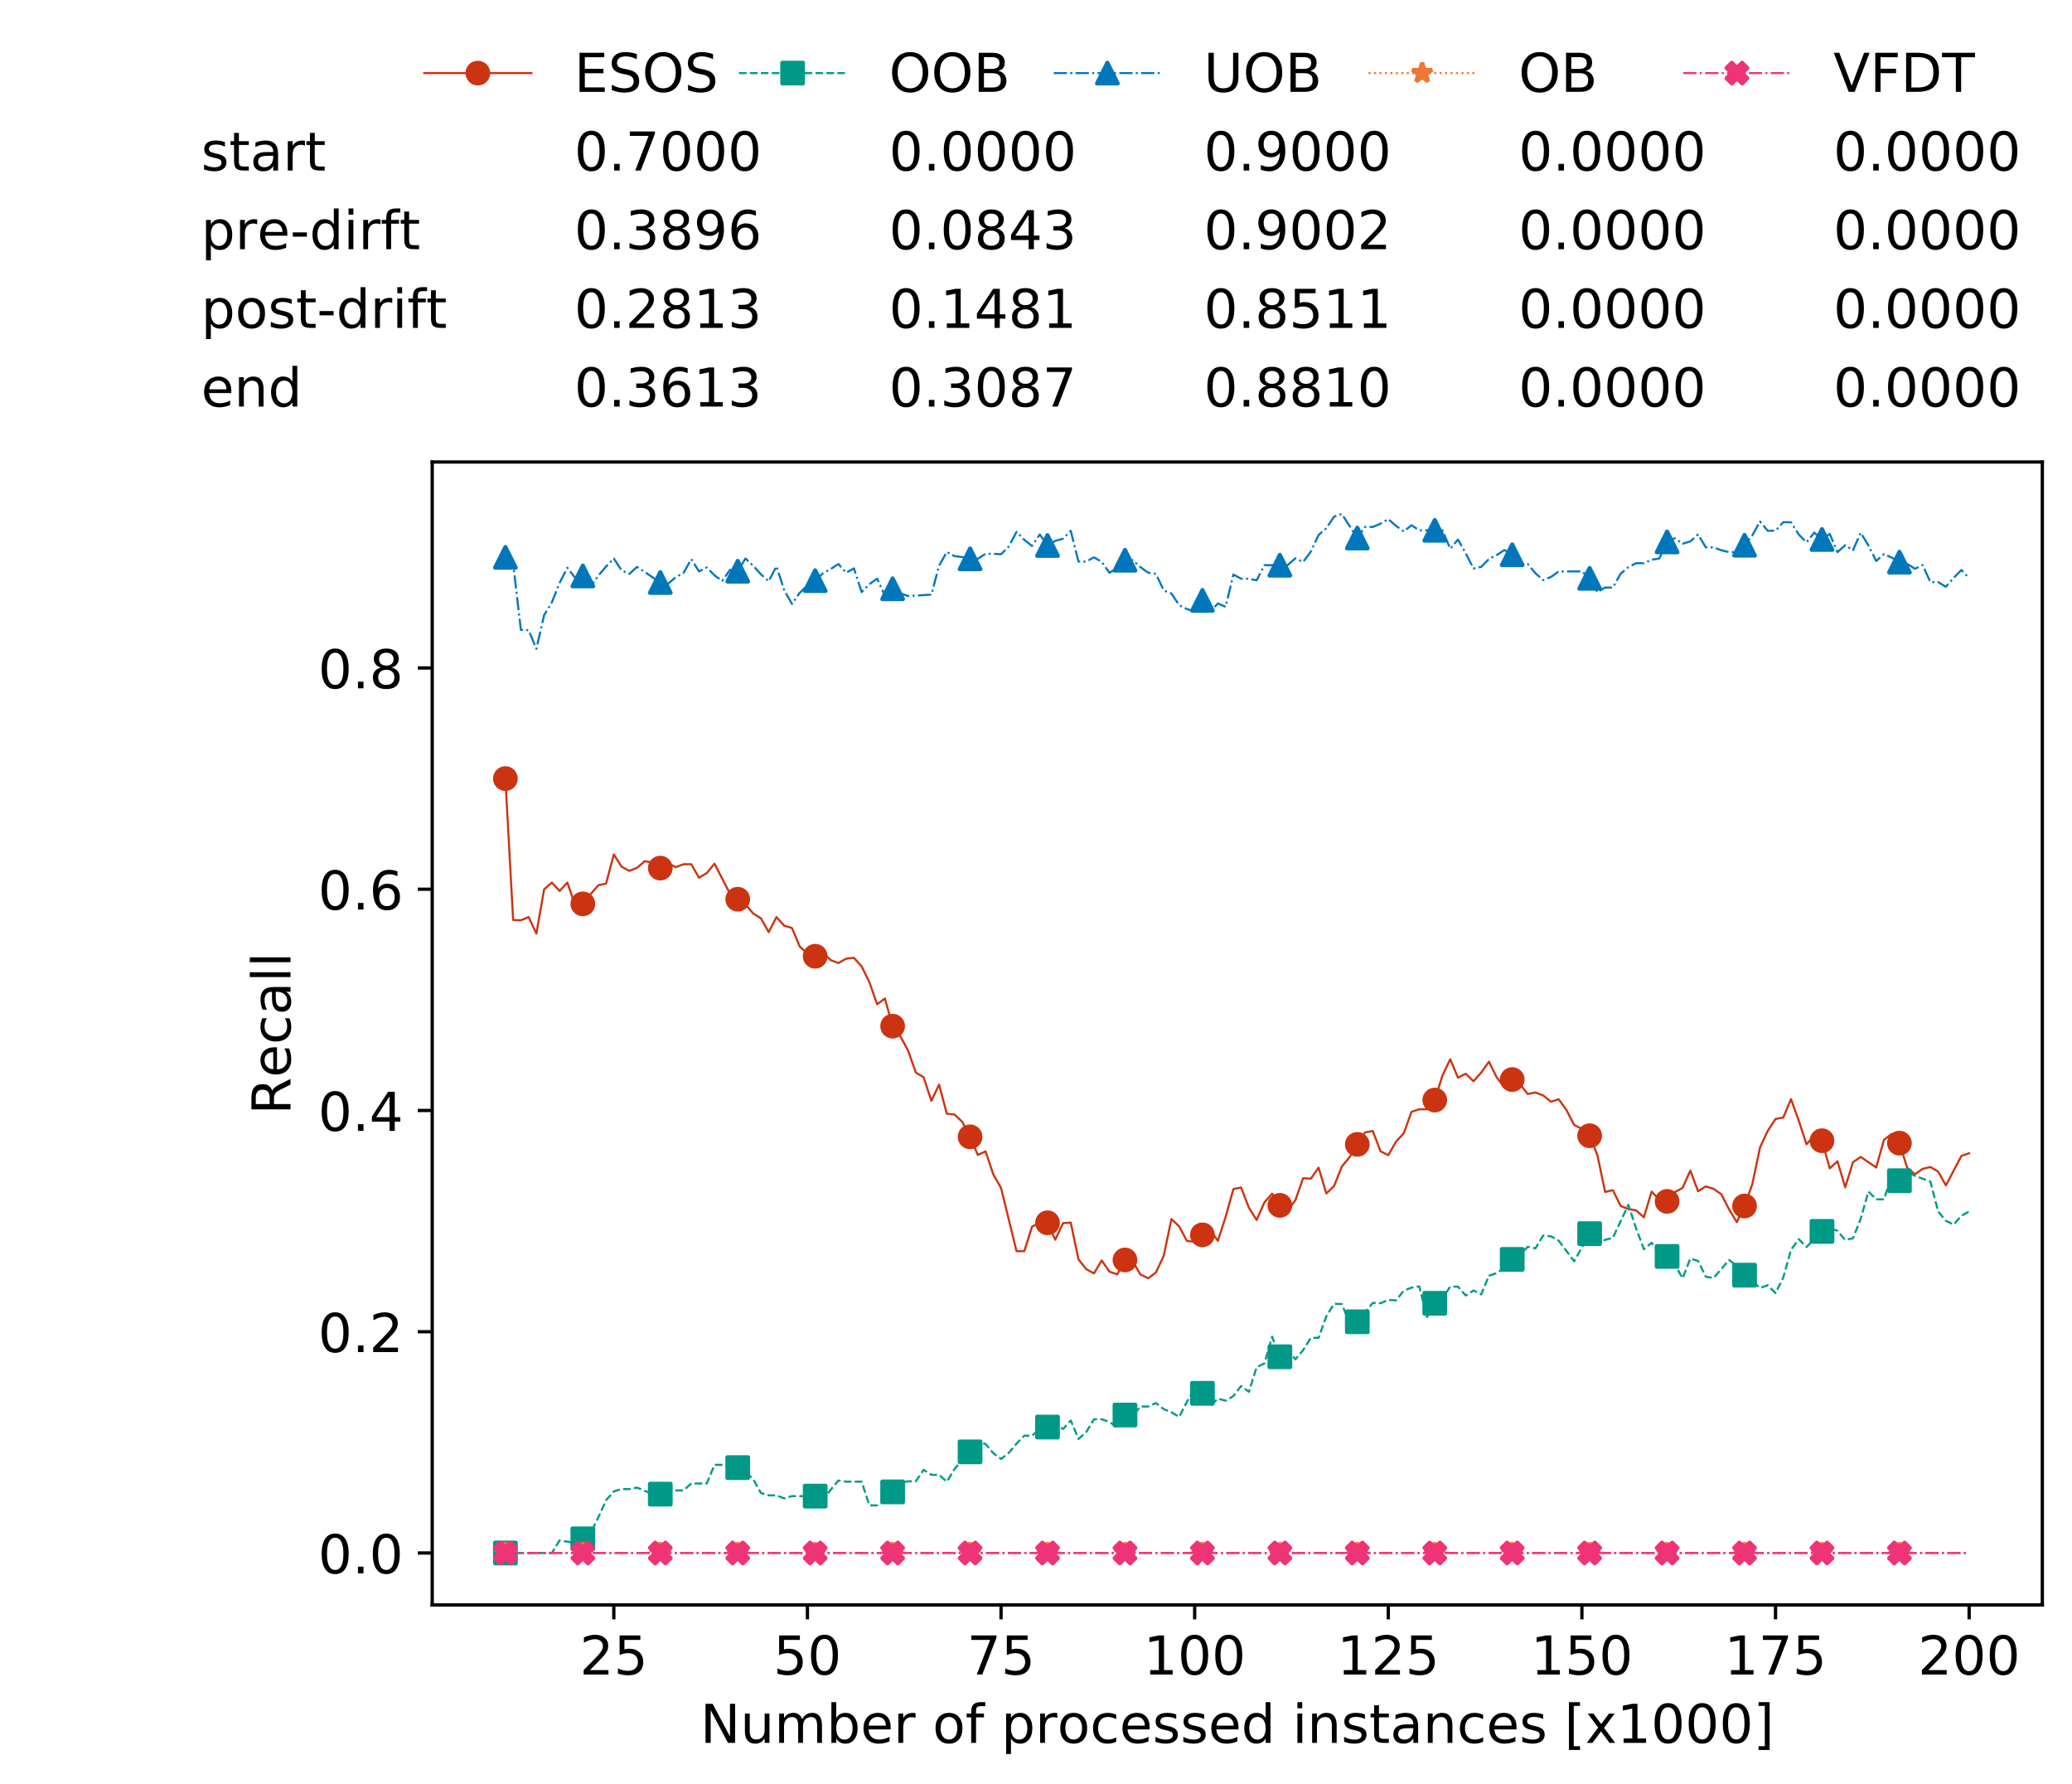 <?xml version="1.0" encoding="utf-8" standalone="no"?>
<!DOCTYPE svg PUBLIC "-//W3C//DTD SVG 1.1//EN"
  "http://www.w3.org/Graphics/SVG/1.1/DTD/svg11.dtd">
<!-- Created with matplotlib (https://matplotlib.org/) -->
<svg height="432.615pt" version="1.1" viewBox="0 0 502.65 432.615" width="502.65pt" xmlns="http://www.w3.org/2000/svg" xmlns:xlink="http://www.w3.org/1999/xlink">
 <defs>
  <style type="text/css">
*{stroke-linecap:butt;stroke-linejoin:round;white-space:pre;}
  </style>
 </defs>
 <g id="figure_1">
  <g id="patch_1">
   <path d="M 0 432.615 
L 502.65 432.615 
L 502.65 0 
L 0 0 
z
" style="fill:#ffffff;"/>
  </g>
  <g id="axes_1">
   <g id="patch_2">
    <path d="M 104.85 389.252 
L 495.45 389.252 
L 495.45 112.052 
L 104.85 112.052 
z
" style="fill:#ffffff;"/>
   </g>
   <g id="matplotlib.axis_1">
    <g id="xtick_1">
     <g id="line2d_1">
      <defs>
       <path d="M 0 0 
L 0 3.5 
" id="mace9502660" style="stroke:#000000;stroke-width:0.8;"/>
      </defs>
      <g>
       <use style="stroke:#000000;stroke-width:0.8;" x="148.908" xlink:href="#mace9502660" y="389.252"/>
      </g>
     </g>
     <g id="text_1">
      <!-- 25 -->
      <defs>
       <path d="M 19.188 8.297 
L 53.609 8.297 
L 53.609 0 
L 7.328 0 
L 7.328 8.297 
Q 12.938 14.109 22.625 23.891 
Q 32.328 33.688 34.812 36.531 
Q 39.547 41.844 41.422 45.531 
Q 43.312 49.219 43.312 52.781 
Q 43.312 58.594 39.234 62.25 
Q 35.156 65.922 28.609 65.922 
Q 23.969 65.922 18.812 64.312 
Q 13.672 62.703 7.812 59.422 
L 7.812 69.391 
Q 13.766 71.781 18.938 73 
Q 24.125 74.219 28.422 74.219 
Q 39.75 74.219 46.484 68.547 
Q 53.219 62.891 53.219 53.422 
Q 53.219 48.922 51.531 44.891 
Q 49.859 40.875 45.406 35.406 
Q 44.188 33.984 37.641 27.219 
Q 31.109 20.453 19.188 8.297 
z
" id="DejaVuSans-50"/>
       <path d="M 10.797 72.906 
L 49.516 72.906 
L 49.516 64.594 
L 19.828 64.594 
L 19.828 46.734 
Q 21.969 47.469 24.109 47.828 
Q 26.266 48.188 28.422 48.188 
Q 40.625 48.188 47.75 41.5 
Q 54.891 34.812 54.891 23.391 
Q 54.891 11.625 47.562 5.094 
Q 40.234 -1.422 26.906 -1.422 
Q 22.312 -1.422 17.547 -0.641 
Q 12.797 0.141 7.719 1.703 
L 7.719 11.625 
Q 12.109 9.234 16.797 8.062 
Q 21.484 6.891 26.703 6.891 
Q 35.156 6.891 40.078 11.328 
Q 45.016 15.766 45.016 23.391 
Q 45.016 31 40.078 35.438 
Q 35.156 39.891 26.703 39.891 
Q 22.75 39.891 18.812 39.016 
Q 14.891 38.141 10.797 36.281 
z
" id="DejaVuSans-53"/>
      </defs>
      <g transform="translate(140.636 406.13)scale(0.13 -0.13)">
       <use xlink:href="#DejaVuSans-50"/>
       <use x="63.623" xlink:href="#DejaVuSans-53"/>
      </g>
     </g>
    </g>
    <g id="xtick_2">
     <g id="line2d_2">
      <g>
       <use style="stroke:#000000;stroke-width:0.8;" x="195.877" xlink:href="#mace9502660" y="389.252"/>
      </g>
     </g>
     <g id="text_2">
      <!-- 50 -->
      <defs>
       <path d="M 31.781 66.406 
Q 24.172 66.406 20.328 58.906 
Q 16.5 51.422 16.5 36.375 
Q 16.5 21.391 20.328 13.891 
Q 24.172 6.391 31.781 6.391 
Q 39.453 6.391 43.281 13.891 
Q 47.125 21.391 47.125 36.375 
Q 47.125 51.422 43.281 58.906 
Q 39.453 66.406 31.781 66.406 
z
M 31.781 74.219 
Q 44.047 74.219 50.516 64.516 
Q 56.984 54.828 56.984 36.375 
Q 56.984 17.969 50.516 8.266 
Q 44.047 -1.422 31.781 -1.422 
Q 19.531 -1.422 13.062 8.266 
Q 6.594 17.969 6.594 36.375 
Q 6.594 54.828 13.062 64.516 
Q 19.531 74.219 31.781 74.219 
z
" id="DejaVuSans-48"/>
      </defs>
      <g transform="translate(187.606 406.13)scale(0.13 -0.13)">
       <use xlink:href="#DejaVuSans-53"/>
       <use x="63.623" xlink:href="#DejaVuSans-48"/>
      </g>
     </g>
    </g>
    <g id="xtick_3">
     <g id="line2d_3">
      <g>
       <use style="stroke:#000000;stroke-width:0.8;" x="242.847" xlink:href="#mace9502660" y="389.252"/>
      </g>
     </g>
     <g id="text_3">
      <!-- 75 -->
      <defs>
       <path d="M 8.203 72.906 
L 55.078 72.906 
L 55.078 68.703 
L 28.609 0 
L 18.312 0 
L 43.219 64.594 
L 8.203 64.594 
z
" id="DejaVuSans-55"/>
      </defs>
      <g transform="translate(234.576 406.13)scale(0.13 -0.13)">
       <use xlink:href="#DejaVuSans-55"/>
       <use x="63.623" xlink:href="#DejaVuSans-53"/>
      </g>
     </g>
    </g>
    <g id="xtick_4">
     <g id="line2d_4">
      <g>
       <use style="stroke:#000000;stroke-width:0.8;" x="289.817" xlink:href="#mace9502660" y="389.252"/>
      </g>
     </g>
     <g id="text_4">
      <!-- 100 -->
      <defs>
       <path d="M 12.406 8.297 
L 28.516 8.297 
L 28.516 63.922 
L 10.984 60.406 
L 10.984 69.391 
L 28.422 72.906 
L 38.281 72.906 
L 38.281 8.297 
L 54.391 8.297 
L 54.391 0 
L 12.406 0 
z
" id="DejaVuSans-49"/>
      </defs>
      <g transform="translate(277.41 406.13)scale(0.13 -0.13)">
       <use xlink:href="#DejaVuSans-49"/>
       <use x="63.623" xlink:href="#DejaVuSans-48"/>
       <use x="127.246" xlink:href="#DejaVuSans-48"/>
      </g>
     </g>
    </g>
    <g id="xtick_5">
     <g id="line2d_5">
      <g>
       <use style="stroke:#000000;stroke-width:0.8;" x="336.786" xlink:href="#mace9502660" y="389.252"/>
      </g>
     </g>
     <g id="text_5">
      <!-- 125 -->
      <g transform="translate(324.379 406.13)scale(0.13 -0.13)">
       <use xlink:href="#DejaVuSans-49"/>
       <use x="63.623" xlink:href="#DejaVuSans-50"/>
       <use x="127.246" xlink:href="#DejaVuSans-53"/>
      </g>
     </g>
    </g>
    <g id="xtick_6">
     <g id="line2d_6">
      <g>
       <use style="stroke:#000000;stroke-width:0.8;" x="383.756" xlink:href="#mace9502660" y="389.252"/>
      </g>
     </g>
     <g id="text_6">
      <!-- 150 -->
      <g transform="translate(371.349 406.13)scale(0.13 -0.13)">
       <use xlink:href="#DejaVuSans-49"/>
       <use x="63.623" xlink:href="#DejaVuSans-53"/>
       <use x="127.246" xlink:href="#DejaVuSans-48"/>
      </g>
     </g>
    </g>
    <g id="xtick_7">
     <g id="line2d_7">
      <g>
       <use style="stroke:#000000;stroke-width:0.8;" x="430.726" xlink:href="#mace9502660" y="389.252"/>
      </g>
     </g>
     <g id="text_7">
      <!-- 175 -->
      <g transform="translate(418.319 406.13)scale(0.13 -0.13)">
       <use xlink:href="#DejaVuSans-49"/>
       <use x="63.623" xlink:href="#DejaVuSans-55"/>
       <use x="127.246" xlink:href="#DejaVuSans-53"/>
      </g>
     </g>
    </g>
    <g id="xtick_8">
     <g id="line2d_8">
      <g>
       <use style="stroke:#000000;stroke-width:0.8;" x="477.695" xlink:href="#mace9502660" y="389.252"/>
      </g>
     </g>
     <g id="text_8">
      <!-- 200 -->
      <g transform="translate(465.289 406.13)scale(0.13 -0.13)">
       <use xlink:href="#DejaVuSans-50"/>
       <use x="63.623" xlink:href="#DejaVuSans-48"/>
       <use x="127.246" xlink:href="#DejaVuSans-48"/>
      </g>
     </g>
    </g>
    <g id="text_9">
     <!-- Number of processed instances [x1000] -->
     <defs>
      <path d="M 9.812 72.906 
L 23.094 72.906 
L 55.422 11.922 
L 55.422 72.906 
L 64.984 72.906 
L 64.984 0 
L 51.703 0 
L 19.391 60.984 
L 19.391 0 
L 9.812 0 
z
" id="DejaVuSans-78"/>
      <path d="M 8.5 21.578 
L 8.5 54.688 
L 17.484 54.688 
L 17.484 21.922 
Q 17.484 14.156 20.5 10.266 
Q 23.531 6.391 29.594 6.391 
Q 36.859 6.391 41.078 11.031 
Q 45.312 15.672 45.312 23.688 
L 45.312 54.688 
L 54.297 54.688 
L 54.297 0 
L 45.312 0 
L 45.312 8.406 
Q 42.047 3.422 37.719 1 
Q 33.406 -1.422 27.688 -1.422 
Q 18.266 -1.422 13.375 4.438 
Q 8.5 10.297 8.5 21.578 
z
M 31.109 56 
z
" id="DejaVuSans-117"/>
      <path d="M 52 44.188 
Q 55.375 50.25 60.062 53.125 
Q 64.75 56 71.094 56 
Q 79.641 56 84.281 50.016 
Q 88.922 44.047 88.922 33.016 
L 88.922 0 
L 79.891 0 
L 79.891 32.719 
Q 79.891 40.578 77.094 44.375 
Q 74.312 48.188 68.609 48.188 
Q 61.625 48.188 57.562 43.547 
Q 53.516 38.922 53.516 30.906 
L 53.516 0 
L 44.484 0 
L 44.484 32.719 
Q 44.484 40.625 41.703 44.406 
Q 38.922 48.188 33.109 48.188 
Q 26.219 48.188 22.156 43.531 
Q 18.109 38.875 18.109 30.906 
L 18.109 0 
L 9.078 0 
L 9.078 54.688 
L 18.109 54.688 
L 18.109 46.188 
Q 21.188 51.219 25.484 53.609 
Q 29.781 56 35.688 56 
Q 41.656 56 45.828 52.969 
Q 50 49.953 52 44.188 
z
" id="DejaVuSans-109"/>
      <path d="M 48.688 27.297 
Q 48.688 37.203 44.609 42.844 
Q 40.531 48.484 33.406 48.484 
Q 26.266 48.484 22.188 42.844 
Q 18.109 37.203 18.109 27.297 
Q 18.109 17.391 22.188 11.75 
Q 26.266 6.109 33.406 6.109 
Q 40.531 6.109 44.609 11.75 
Q 48.688 17.391 48.688 27.297 
z
M 18.109 46.391 
Q 20.953 51.266 25.266 53.625 
Q 29.594 56 35.594 56 
Q 45.562 56 51.781 48.094 
Q 58.016 40.188 58.016 27.297 
Q 58.016 14.406 51.781 6.484 
Q 45.562 -1.422 35.594 -1.422 
Q 29.594 -1.422 25.266 0.953 
Q 20.953 3.328 18.109 8.203 
L 18.109 0 
L 9.078 0 
L 9.078 75.984 
L 18.109 75.984 
z
" id="DejaVuSans-98"/>
      <path d="M 56.203 29.594 
L 56.203 25.203 
L 14.891 25.203 
Q 15.484 15.922 20.484 11.062 
Q 25.484 6.203 34.422 6.203 
Q 39.594 6.203 44.453 7.469 
Q 49.312 8.734 54.109 11.281 
L 54.109 2.781 
Q 49.266 0.734 44.188 -0.344 
Q 39.109 -1.422 33.891 -1.422 
Q 20.797 -1.422 13.156 6.188 
Q 5.516 13.812 5.516 26.812 
Q 5.516 40.234 12.766 48.109 
Q 20.016 56 32.328 56 
Q 43.359 56 49.781 48.891 
Q 56.203 41.797 56.203 29.594 
z
M 47.219 32.234 
Q 47.125 39.594 43.094 43.984 
Q 39.062 48.391 32.422 48.391 
Q 24.906 48.391 20.391 44.141 
Q 15.875 39.891 15.188 32.172 
z
" id="DejaVuSans-101"/>
      <path d="M 41.109 46.297 
Q 39.594 47.172 37.812 47.578 
Q 36.031 48 33.891 48 
Q 26.266 48 22.188 43.047 
Q 18.109 38.094 18.109 28.812 
L 18.109 0 
L 9.078 0 
L 9.078 54.688 
L 18.109 54.688 
L 18.109 46.188 
Q 20.953 51.172 25.484 53.578 
Q 30.031 56 36.531 56 
Q 37.453 56 38.578 55.875 
Q 39.703 55.766 41.062 55.516 
z
" id="DejaVuSans-114"/>
      <path id="DejaVuSans-32"/>
      <path d="M 30.609 48.391 
Q 23.391 48.391 19.188 42.75 
Q 14.984 37.109 14.984 27.297 
Q 14.984 17.484 19.156 11.844 
Q 23.344 6.203 30.609 6.203 
Q 37.797 6.203 41.984 11.859 
Q 46.188 17.531 46.188 27.297 
Q 46.188 37.016 41.984 42.703 
Q 37.797 48.391 30.609 48.391 
z
M 30.609 56 
Q 42.328 56 49.016 48.375 
Q 55.719 40.766 55.719 27.297 
Q 55.719 13.875 49.016 6.219 
Q 42.328 -1.422 30.609 -1.422 
Q 18.844 -1.422 12.172 6.219 
Q 5.516 13.875 5.516 27.297 
Q 5.516 40.766 12.172 48.375 
Q 18.844 56 30.609 56 
z
" id="DejaVuSans-111"/>
      <path d="M 37.109 75.984 
L 37.109 68.5 
L 28.516 68.5 
Q 23.688 68.5 21.797 66.547 
Q 19.922 64.594 19.922 59.516 
L 19.922 54.688 
L 34.719 54.688 
L 34.719 47.703 
L 19.922 47.703 
L 19.922 0 
L 10.891 0 
L 10.891 47.703 
L 2.297 47.703 
L 2.297 54.688 
L 10.891 54.688 
L 10.891 58.5 
Q 10.891 67.625 15.141 71.797 
Q 19.391 75.984 28.609 75.984 
z
" id="DejaVuSans-102"/>
      <path d="M 18.109 8.203 
L 18.109 -20.797 
L 9.078 -20.797 
L 9.078 54.688 
L 18.109 54.688 
L 18.109 46.391 
Q 20.953 51.266 25.266 53.625 
Q 29.594 56 35.594 56 
Q 45.562 56 51.781 48.094 
Q 58.016 40.188 58.016 27.297 
Q 58.016 14.406 51.781 6.484 
Q 45.562 -1.422 35.594 -1.422 
Q 29.594 -1.422 25.266 0.953 
Q 20.953 3.328 18.109 8.203 
z
M 48.688 27.297 
Q 48.688 37.203 44.609 42.844 
Q 40.531 48.484 33.406 48.484 
Q 26.266 48.484 22.188 42.844 
Q 18.109 37.203 18.109 27.297 
Q 18.109 17.391 22.188 11.75 
Q 26.266 6.109 33.406 6.109 
Q 40.531 6.109 44.609 11.75 
Q 48.688 17.391 48.688 27.297 
z
" id="DejaVuSans-112"/>
      <path d="M 48.781 52.594 
L 48.781 44.188 
Q 44.969 46.297 41.141 47.344 
Q 37.312 48.391 33.406 48.391 
Q 24.656 48.391 19.812 42.844 
Q 14.984 37.312 14.984 27.297 
Q 14.984 17.281 19.812 11.734 
Q 24.656 6.203 33.406 6.203 
Q 37.312 6.203 41.141 7.25 
Q 44.969 8.297 48.781 10.406 
L 48.781 2.094 
Q 45.016 0.344 40.984 -0.531 
Q 36.969 -1.422 32.422 -1.422 
Q 20.062 -1.422 12.781 6.344 
Q 5.516 14.109 5.516 27.297 
Q 5.516 40.672 12.859 48.328 
Q 20.219 56 33.016 56 
Q 37.156 56 41.109 55.141 
Q 45.062 54.297 48.781 52.594 
z
" id="DejaVuSans-99"/>
      <path d="M 44.281 53.078 
L 44.281 44.578 
Q 40.484 46.531 36.375 47.5 
Q 32.281 48.484 27.875 48.484 
Q 21.188 48.484 17.844 46.438 
Q 14.5 44.391 14.5 40.281 
Q 14.5 37.156 16.891 35.375 
Q 19.281 33.594 26.516 31.984 
L 29.594 31.297 
Q 39.156 29.25 43.188 25.516 
Q 47.219 21.781 47.219 15.094 
Q 47.219 7.469 41.188 3.016 
Q 35.156 -1.422 24.609 -1.422 
Q 20.219 -1.422 15.453 -0.562 
Q 10.688 0.297 5.422 2 
L 5.422 11.281 
Q 10.406 8.688 15.234 7.391 
Q 20.062 6.109 24.812 6.109 
Q 31.156 6.109 34.562 8.281 
Q 37.984 10.453 37.984 14.406 
Q 37.984 18.062 35.516 20.016 
Q 33.062 21.969 24.703 23.781 
L 21.578 24.516 
Q 13.234 26.266 9.516 29.906 
Q 5.812 33.547 5.812 39.891 
Q 5.812 47.609 11.281 51.797 
Q 16.75 56 26.812 56 
Q 31.781 56 36.172 55.266 
Q 40.578 54.547 44.281 53.078 
z
" id="DejaVuSans-115"/>
      <path d="M 45.406 46.391 
L 45.406 75.984 
L 54.391 75.984 
L 54.391 0 
L 45.406 0 
L 45.406 8.203 
Q 42.578 3.328 38.25 0.953 
Q 33.938 -1.422 27.875 -1.422 
Q 17.969 -1.422 11.734 6.484 
Q 5.516 14.406 5.516 27.297 
Q 5.516 40.188 11.734 48.094 
Q 17.969 56 27.875 56 
Q 33.938 56 38.25 53.625 
Q 42.578 51.266 45.406 46.391 
z
M 14.797 27.297 
Q 14.797 17.391 18.875 11.75 
Q 22.953 6.109 30.078 6.109 
Q 37.203 6.109 41.297 11.75 
Q 45.406 17.391 45.406 27.297 
Q 45.406 37.203 41.297 42.844 
Q 37.203 48.484 30.078 48.484 
Q 22.953 48.484 18.875 42.844 
Q 14.797 37.203 14.797 27.297 
z
" id="DejaVuSans-100"/>
      <path d="M 9.422 54.688 
L 18.406 54.688 
L 18.406 0 
L 9.422 0 
z
M 9.422 75.984 
L 18.406 75.984 
L 18.406 64.594 
L 9.422 64.594 
z
" id="DejaVuSans-105"/>
      <path d="M 54.891 33.016 
L 54.891 0 
L 45.906 0 
L 45.906 32.719 
Q 45.906 40.484 42.875 44.328 
Q 39.844 48.188 33.797 48.188 
Q 26.516 48.188 22.312 43.547 
Q 18.109 38.922 18.109 30.906 
L 18.109 0 
L 9.078 0 
L 9.078 54.688 
L 18.109 54.688 
L 18.109 46.188 
Q 21.344 51.125 25.703 53.562 
Q 30.078 56 35.797 56 
Q 45.219 56 50.047 50.172 
Q 54.891 44.344 54.891 33.016 
z
" id="DejaVuSans-110"/>
      <path d="M 18.312 70.219 
L 18.312 54.688 
L 36.812 54.688 
L 36.812 47.703 
L 18.312 47.703 
L 18.312 18.016 
Q 18.312 11.328 20.141 9.422 
Q 21.969 7.516 27.594 7.516 
L 36.812 7.516 
L 36.812 0 
L 27.594 0 
Q 17.188 0 13.234 3.875 
Q 9.281 7.766 9.281 18.016 
L 9.281 47.703 
L 2.688 47.703 
L 2.688 54.688 
L 9.281 54.688 
L 9.281 70.219 
z
" id="DejaVuSans-116"/>
      <path d="M 34.281 27.484 
Q 23.391 27.484 19.188 25 
Q 14.984 22.516 14.984 16.5 
Q 14.984 11.719 18.141 8.906 
Q 21.297 6.109 26.703 6.109 
Q 34.188 6.109 38.703 11.406 
Q 43.219 16.703 43.219 25.484 
L 43.219 27.484 
z
M 52.203 31.203 
L 52.203 0 
L 43.219 0 
L 43.219 8.297 
Q 40.141 3.328 35.547 0.953 
Q 30.953 -1.422 24.312 -1.422 
Q 15.922 -1.422 10.953 3.297 
Q 6 8.016 6 15.922 
Q 6 25.141 12.172 29.828 
Q 18.359 34.516 30.609 34.516 
L 43.219 34.516 
L 43.219 35.406 
Q 43.219 41.609 39.141 45 
Q 35.062 48.391 27.688 48.391 
Q 23 48.391 18.547 47.266 
Q 14.109 46.141 10.016 43.891 
L 10.016 52.203 
Q 14.938 54.109 19.578 55.047 
Q 24.219 56 28.609 56 
Q 40.484 56 46.344 49.844 
Q 52.203 43.703 52.203 31.203 
z
" id="DejaVuSans-97"/>
      <path d="M 8.594 75.984 
L 29.297 75.984 
L 29.297 69 
L 17.578 69 
L 17.578 -6.203 
L 29.297 -6.203 
L 29.297 -13.188 
L 8.594 -13.188 
z
" id="DejaVuSans-91"/>
      <path d="M 54.891 54.688 
L 35.109 28.078 
L 55.906 0 
L 45.312 0 
L 29.391 21.484 
L 13.484 0 
L 2.875 0 
L 24.125 28.609 
L 4.688 54.688 
L 15.281 54.688 
L 29.781 35.203 
L 44.281 54.688 
z
" id="DejaVuSans-120"/>
      <path d="M 30.422 75.984 
L 30.422 -13.188 
L 9.719 -13.188 
L 9.719 -6.203 
L 21.391 -6.203 
L 21.391 69 
L 9.719 69 
L 9.719 75.984 
z
" id="DejaVuSans-93"/>
     </defs>
     <g transform="translate(169.881 422.711)scale(0.13 -0.13)">
      <use xlink:href="#DejaVuSans-78"/>
      <use x="74.805" xlink:href="#DejaVuSans-117"/>
      <use x="138.184" xlink:href="#DejaVuSans-109"/>
      <use x="235.596" xlink:href="#DejaVuSans-98"/>
      <use x="299.072" xlink:href="#DejaVuSans-101"/>
      <use x="360.596" xlink:href="#DejaVuSans-114"/>
      <use x="401.709" xlink:href="#DejaVuSans-32"/>
      <use x="433.496" xlink:href="#DejaVuSans-111"/>
      <use x="494.678" xlink:href="#DejaVuSans-102"/>
      <use x="529.883" xlink:href="#DejaVuSans-32"/>
      <use x="561.67" xlink:href="#DejaVuSans-112"/>
      <use x="625.146" xlink:href="#DejaVuSans-114"/>
      <use x="666.229" xlink:href="#DejaVuSans-111"/>
      <use x="727.41" xlink:href="#DejaVuSans-99"/>
      <use x="782.391" xlink:href="#DejaVuSans-101"/>
      <use x="843.914" xlink:href="#DejaVuSans-115"/>
      <use x="896.014" xlink:href="#DejaVuSans-115"/>
      <use x="948.113" xlink:href="#DejaVuSans-101"/>
      <use x="1009.637" xlink:href="#DejaVuSans-100"/>
      <use x="1073.113" xlink:href="#DejaVuSans-32"/>
      <use x="1104.9" xlink:href="#DejaVuSans-105"/>
      <use x="1132.684" xlink:href="#DejaVuSans-110"/>
      <use x="1196.062" xlink:href="#DejaVuSans-115"/>
      <use x="1248.162" xlink:href="#DejaVuSans-116"/>
      <use x="1287.371" xlink:href="#DejaVuSans-97"/>
      <use x="1348.65" xlink:href="#DejaVuSans-110"/>
      <use x="1412.029" xlink:href="#DejaVuSans-99"/>
      <use x="1467.01" xlink:href="#DejaVuSans-101"/>
      <use x="1528.533" xlink:href="#DejaVuSans-115"/>
      <use x="1580.633" xlink:href="#DejaVuSans-32"/>
      <use x="1612.42" xlink:href="#DejaVuSans-91"/>
      <use x="1651.434" xlink:href="#DejaVuSans-120"/>
      <use x="1710.613" xlink:href="#DejaVuSans-49"/>
      <use x="1774.236" xlink:href="#DejaVuSans-48"/>
      <use x="1837.859" xlink:href="#DejaVuSans-48"/>
      <use x="1901.482" xlink:href="#DejaVuSans-48"/>
      <use x="1965.105" xlink:href="#DejaVuSans-93"/>
     </g>
    </g>
   </g>
   <g id="matplotlib.axis_2">
    <g id="ytick_1">
     <g id="line2d_9">
      <defs>
       <path d="M 0 0 
L -3.5 0 
" id="m68f21bd749" style="stroke:#000000;stroke-width:0.8;"/>
      </defs>
      <g>
       <use style="stroke:#000000;stroke-width:0.8;" x="104.85" xlink:href="#m68f21bd749" y="376.652"/>
      </g>
     </g>
     <g id="text_10">
      <!-- 0.0 -->
      <defs>
       <path d="M 10.688 12.406 
L 21 12.406 
L 21 0 
L 10.688 0 
z
" id="DejaVuSans-46"/>
      </defs>
      <g transform="translate(77.176 381.591)scale(0.13 -0.13)">
       <use xlink:href="#DejaVuSans-48"/>
       <use x="63.623" xlink:href="#DejaVuSans-46"/>
       <use x="95.41" xlink:href="#DejaVuSans-48"/>
      </g>
     </g>
    </g>
    <g id="ytick_2">
     <g id="line2d_10">
      <g>
       <use style="stroke:#000000;stroke-width:0.8;" x="104.85" xlink:href="#m68f21bd749" y="322.989"/>
      </g>
     </g>
     <g id="text_11">
      <!-- 0.2 -->
      <g transform="translate(77.176 327.928)scale(0.13 -0.13)">
       <use xlink:href="#DejaVuSans-48"/>
       <use x="63.623" xlink:href="#DejaVuSans-46"/>
       <use x="95.41" xlink:href="#DejaVuSans-50"/>
      </g>
     </g>
    </g>
    <g id="ytick_3">
     <g id="line2d_11">
      <g>
       <use style="stroke:#000000;stroke-width:0.8;" x="104.85" xlink:href="#m68f21bd749" y="269.327"/>
      </g>
     </g>
     <g id="text_12">
      <!-- 0.4 -->
      <defs>
       <path d="M 37.797 64.312 
L 12.891 25.391 
L 37.797 25.391 
z
M 35.203 72.906 
L 47.609 72.906 
L 47.609 25.391 
L 58.016 25.391 
L 58.016 17.188 
L 47.609 17.188 
L 47.609 0 
L 37.797 0 
L 37.797 17.188 
L 4.891 17.188 
L 4.891 26.703 
z
" id="DejaVuSans-52"/>
      </defs>
      <g transform="translate(77.176 274.266)scale(0.13 -0.13)">
       <use xlink:href="#DejaVuSans-48"/>
       <use x="63.623" xlink:href="#DejaVuSans-46"/>
       <use x="95.41" xlink:href="#DejaVuSans-52"/>
      </g>
     </g>
    </g>
    <g id="ytick_4">
     <g id="line2d_12">
      <g>
       <use style="stroke:#000000;stroke-width:0.8;" x="104.85" xlink:href="#m68f21bd749" y="215.665"/>
      </g>
     </g>
     <g id="text_13">
      <!-- 0.6 -->
      <defs>
       <path d="M 33.016 40.375 
Q 26.375 40.375 22.484 35.828 
Q 18.609 31.297 18.609 23.391 
Q 18.609 15.531 22.484 10.953 
Q 26.375 6.391 33.016 6.391 
Q 39.656 6.391 43.531 10.953 
Q 47.406 15.531 47.406 23.391 
Q 47.406 31.297 43.531 35.828 
Q 39.656 40.375 33.016 40.375 
z
M 52.594 71.297 
L 52.594 62.312 
Q 48.875 64.062 45.094 64.984 
Q 41.312 65.922 37.594 65.922 
Q 27.828 65.922 22.672 59.328 
Q 17.531 52.734 16.797 39.406 
Q 19.672 43.656 24.016 45.922 
Q 28.375 48.188 33.594 48.188 
Q 44.578 48.188 50.953 41.516 
Q 57.328 34.859 57.328 23.391 
Q 57.328 12.156 50.688 5.359 
Q 44.047 -1.422 33.016 -1.422 
Q 20.359 -1.422 13.672 8.266 
Q 6.984 17.969 6.984 36.375 
Q 6.984 53.656 15.188 63.938 
Q 23.391 74.219 37.203 74.219 
Q 40.922 74.219 44.703 73.484 
Q 48.484 72.75 52.594 71.297 
z
" id="DejaVuSans-54"/>
      </defs>
      <g transform="translate(77.176 220.604)scale(0.13 -0.13)">
       <use xlink:href="#DejaVuSans-48"/>
       <use x="63.623" xlink:href="#DejaVuSans-46"/>
       <use x="95.41" xlink:href="#DejaVuSans-54"/>
      </g>
     </g>
    </g>
    <g id="ytick_5">
     <g id="line2d_13">
      <g>
       <use style="stroke:#000000;stroke-width:0.8;" x="104.85" xlink:href="#m68f21bd749" y="162.002"/>
      </g>
     </g>
     <g id="text_14">
      <!-- 0.8 -->
      <defs>
       <path d="M 31.781 34.625 
Q 24.75 34.625 20.719 30.859 
Q 16.703 27.094 16.703 20.516 
Q 16.703 13.922 20.719 10.156 
Q 24.75 6.391 31.781 6.391 
Q 38.812 6.391 42.859 10.172 
Q 46.922 13.969 46.922 20.516 
Q 46.922 27.094 42.891 30.859 
Q 38.875 34.625 31.781 34.625 
z
M 21.922 38.812 
Q 15.578 40.375 12.031 44.719 
Q 8.5 49.078 8.5 55.328 
Q 8.5 64.062 14.719 69.141 
Q 20.953 74.219 31.781 74.219 
Q 42.672 74.219 48.875 69.141 
Q 55.078 64.062 55.078 55.328 
Q 55.078 49.078 51.531 44.719 
Q 48 40.375 41.703 38.812 
Q 48.828 37.156 52.797 32.312 
Q 56.781 27.484 56.781 20.516 
Q 56.781 9.906 50.312 4.234 
Q 43.844 -1.422 31.781 -1.422 
Q 19.734 -1.422 13.25 4.234 
Q 6.781 9.906 6.781 20.516 
Q 6.781 27.484 10.781 32.312 
Q 14.797 37.156 21.922 38.812 
z
M 18.312 54.391 
Q 18.312 48.734 21.844 45.562 
Q 25.391 42.391 31.781 42.391 
Q 38.141 42.391 41.719 45.562 
Q 45.312 48.734 45.312 54.391 
Q 45.312 60.062 41.719 63.234 
Q 38.141 66.406 31.781 66.406 
Q 25.391 66.406 21.844 63.234 
Q 18.312 60.062 18.312 54.391 
z
" id="DejaVuSans-56"/>
      </defs>
      <g transform="translate(77.176 166.941)scale(0.13 -0.13)">
       <use xlink:href="#DejaVuSans-48"/>
       <use x="63.623" xlink:href="#DejaVuSans-46"/>
       <use x="95.41" xlink:href="#DejaVuSans-56"/>
      </g>
     </g>
    </g>
    <g id="text_15">
     <!-- Recall -->
     <defs>
      <path d="M 44.391 34.188 
Q 47.562 33.109 50.562 29.594 
Q 53.562 26.078 56.594 19.922 
L 66.609 0 
L 56 0 
L 46.688 18.703 
Q 43.062 26.031 39.672 28.422 
Q 36.281 30.812 30.422 30.812 
L 19.672 30.812 
L 19.672 0 
L 9.812 0 
L 9.812 72.906 
L 32.078 72.906 
Q 44.578 72.906 50.734 67.672 
Q 56.891 62.453 56.891 51.906 
Q 56.891 45.016 53.688 40.469 
Q 50.484 35.938 44.391 34.188 
z
M 19.672 64.797 
L 19.672 38.922 
L 32.078 38.922 
Q 39.203 38.922 42.844 42.219 
Q 46.484 45.516 46.484 51.906 
Q 46.484 58.297 42.844 61.547 
Q 39.203 64.797 32.078 64.797 
z
" id="DejaVuSans-82"/>
      <path d="M 9.422 75.984 
L 18.406 75.984 
L 18.406 0 
L 9.422 0 
z
" id="DejaVuSans-108"/>
     </defs>
     <g transform="translate(70.472 270.333)rotate(-90)scale(0.13 -0.13)">
      <use xlink:href="#DejaVuSans-82"/>
      <use x="69.42" xlink:href="#DejaVuSans-101"/>
      <use x="130.943" xlink:href="#DejaVuSans-99"/>
      <use x="185.924" xlink:href="#DejaVuSans-97"/>
      <use x="247.203" xlink:href="#DejaVuSans-108"/>
      <use x="274.986" xlink:href="#DejaVuSans-108"/>
     </g>
    </g>
   </g>
   <g id="line2d_14"/>
   <g id="line2d_15"/>
   <g id="line2d_16"/>
   <g id="line2d_17"/>
   <g id="line2d_18"/>
   <g id="line2d_19">
    <path clip-path="url(#p08f20eeaf8)" d="M 122.605 188.833 
L 124.483 223.118 
L 126.362 223.189 
L 128.241 222.426 
L 130.12 226.44 
L 131.998 215.7 
L 133.877 214.052 
L 135.756 216.083 
L 137.635 214.049 
L 139.514 219.577 
L 141.392 219.221 
L 143.271 216.861 
L 145.15 214.705 
L 147.029 214.294 
L 148.908 207.231 
L 150.786 210.197 
L 152.665 211.22 
L 154.544 210.473 
L 156.423 208.864 
L 158.302 209.204 
L 160.18 210.545 
L 162.059 209.353 
L 163.938 210.311 
L 165.817 209.6 
L 167.695 209.6 
L 169.574 212.879 
L 171.453 211.746 
L 173.332 209.481 
L 177.089 216.748 
L 180.847 219.328 
L 182.726 221.564 
L 184.605 222.725 
L 186.483 226.079 
L 188.362 222.42 
L 190.241 224.507 
L 192.12 225.066 
L 193.998 229.538 
L 195.877 231.327 
L 197.756 231.923 
L 199.635 231.029 
L 201.514 232.858 
L 203.392 233.569 
L 205.271 232.51 
L 207.15 232.297 
L 209.029 234.388 
L 210.908 238.221 
L 212.786 243.587 
L 214.665 242.168 
L 216.544 248.876 
L 218.423 251.336 
L 220.302 254.832 
L 222.18 260.139 
L 224.059 261.257 
L 225.938 266.989 
L 227.817 263.068 
L 229.695 270.111 
L 231.574 270.317 
L 233.453 272.106 
L 235.332 275.726 
L 237.211 280.117 
L 239.089 279.246 
L 240.968 284.835 
L 242.847 288.13 
L 246.605 303.463 
L 248.483 303.463 
L 250.362 297.5 
L 252.241 296.571 
L 254.12 296.571 
L 255.998 300.671 
L 257.877 296.663 
L 259.756 296.516 
L 261.635 305.46 
L 263.514 307.807 
L 265.392 308.839 
L 267.271 305.709 
L 269.15 308.43 
L 271.029 309.068 
L 272.908 305.584 
L 274.786 305.889 
L 276.665 309.123 
L 278.544 310.017 
L 280.423 308.62 
L 282.302 304.595 
L 284.18 295.651 
L 286.059 297.455 
L 287.938 300.978 
L 289.817 301.17 
L 291.695 299.493 
L 293.574 298.301 
L 295.453 300.936 
L 297.332 295.108 
L 299.211 288.401 
L 301.089 288.014 
L 302.968 292.915 
L 304.847 295.897 
L 306.726 291.628 
L 308.605 289.499 
L 310.483 292.344 
L 312.362 293.634 
L 314.241 291.119 
L 316.12 285.753 
L 317.998 285.872 
L 319.877 283.189 
L 321.756 289.45 
L 323.635 287.646 
L 325.514 282.93 
L 327.392 280.665 
L 331.15 274.644 
L 333.029 274.309 
L 334.908 279.219 
L 336.786 280.177 
L 338.665 276.875 
L 340.544 274.863 
L 342.423 269.646 
L 344.302 269.036 
L 346.18 269.036 
L 348.059 266.8 
L 349.938 260.814 
L 351.817 256.902 
L 353.695 261.373 
L 355.574 260.415 
L 357.453 262.245 
L 359.332 260.136 
L 361.211 257.501 
L 363.089 261.302 
L 364.968 263.741 
L 366.847 261.825 
L 368.726 262.943 
L 370.605 265.328 
L 372.483 264.955 
L 374.362 265.674 
L 376.241 267.207 
L 378.12 266.611 
L 379.998 269.191 
L 381.877 272.85 
L 383.756 273.781 
L 385.635 275.458 
L 387.514 280.154 
L 389.392 289.097 
L 391.271 288.65 
L 393.15 292.483 
L 395.029 293.234 
L 396.908 293.553 
L 398.786 295.23 
L 400.665 289.002 
L 402.544 290.983 
L 404.423 291.378 
L 406.302 289.142 
L 408.18 288.099 
L 410.059 283.906 
L 411.938 288.937 
L 413.817 287.739 
L 415.695 288.335 
L 417.574 289.639 
L 419.453 293.298 
L 421.332 296.412 
L 423.211 292.499 
L 425.089 287.229 
L 426.968 278.285 
L 428.847 274.26 
L 430.726 271.386 
L 432.605 271.042 
L 434.483 266.57 
L 436.362 271.787 
L 438.241 277.537 
L 440.12 275.38 
L 441.998 276.663 
L 443.877 283.371 
L 445.756 281.646 
L 447.635 287.972 
L 449.514 281.874 
L 451.392 280.592 
L 455.15 283.164 
L 457.029 276.456 
L 458.908 275.019 
L 460.786 277.255 
L 462.665 283.196 
L 464.544 284.822 
L 466.423 283.481 
L 468.302 283.038 
L 470.18 284.156 
L 472.059 287.51 
L 475.817 280.35 
L 477.695 279.711 
L 477.695 279.711 
" style="fill:none;stroke:#cc3311;stroke-linecap:square;stroke-width:0.5;"/>
    <defs>
     <path d="M 0 2.5 
C 0.663 2.5 1.299 2.237 1.768 1.768 
C 2.237 1.299 2.5 0.663 2.5 0 
C 2.5 -0.663 2.237 -1.299 1.768 -1.768 
C 1.299 -2.237 0.663 -2.5 0 -2.5 
C -0.663 -2.5 -1.299 -2.237 -1.768 -1.768 
C -2.237 -1.299 -2.5 -0.663 -2.5 0 
C -2.5 0.663 -2.237 1.299 -1.768 1.768 
C -1.299 2.237 -0.663 2.5 0 2.5 
z
" id="m967204e9ba" style="stroke:#cc3311;"/>
    </defs>
    <g clip-path="url(#p08f20eeaf8)">
     <use style="fill:#cc3311;stroke:#cc3311;" x="122.605" xlink:href="#m967204e9ba" y="188.833"/>
     <use style="fill:#cc3311;stroke:#cc3311;" x="141.392" xlink:href="#m967204e9ba" y="219.221"/>
     <use style="fill:#cc3311;stroke:#cc3311;" x="160.18" xlink:href="#m967204e9ba" y="210.545"/>
     <use style="fill:#cc3311;stroke:#cc3311;" x="178.968" xlink:href="#m967204e9ba" y="218.09"/>
     <use style="fill:#cc3311;stroke:#cc3311;" x="197.756" xlink:href="#m967204e9ba" y="231.923"/>
     <use style="fill:#cc3311;stroke:#cc3311;" x="216.544" xlink:href="#m967204e9ba" y="248.876"/>
     <use style="fill:#cc3311;stroke:#cc3311;" x="235.332" xlink:href="#m967204e9ba" y="275.726"/>
     <use style="fill:#cc3311;stroke:#cc3311;" x="254.12" xlink:href="#m967204e9ba" y="296.571"/>
     <use style="fill:#cc3311;stroke:#cc3311;" x="272.908" xlink:href="#m967204e9ba" y="305.584"/>
     <use style="fill:#cc3311;stroke:#cc3311;" x="291.695" xlink:href="#m967204e9ba" y="299.493"/>
     <use style="fill:#cc3311;stroke:#cc3311;" x="310.483" xlink:href="#m967204e9ba" y="292.344"/>
     <use style="fill:#cc3311;stroke:#cc3311;" x="329.271" xlink:href="#m967204e9ba" y="277.551"/>
     <use style="fill:#cc3311;stroke:#cc3311;" x="348.059" xlink:href="#m967204e9ba" y="266.8"/>
     <use style="fill:#cc3311;stroke:#cc3311;" x="366.847" xlink:href="#m967204e9ba" y="261.825"/>
     <use style="fill:#cc3311;stroke:#cc3311;" x="385.635" xlink:href="#m967204e9ba" y="275.458"/>
     <use style="fill:#cc3311;stroke:#cc3311;" x="404.423" xlink:href="#m967204e9ba" y="291.378"/>
     <use style="fill:#cc3311;stroke:#cc3311;" x="423.211" xlink:href="#m967204e9ba" y="292.499"/>
     <use style="fill:#cc3311;stroke:#cc3311;" x="441.998" xlink:href="#m967204e9ba" y="276.663"/>
     <use style="fill:#cc3311;stroke:#cc3311;" x="460.786" xlink:href="#m967204e9ba" y="277.255"/>
    </g>
   </g>
   <g id="line2d_20"/>
   <g id="line2d_21"/>
   <g id="line2d_22"/>
   <g id="line2d_23"/>
   <g id="line2d_24">
    <path clip-path="url(#p08f20eeaf8)" d="M 122.605 376.652 
L 133.877 376.652 
L 135.756 373.603 
L 139.514 374.213 
L 141.392 373.215 
L 143.271 371.781 
L 145.15 368.028 
L 147.029 363.853 
L 148.908 361.725 
L 150.786 361.133 
L 152.665 361.169 
L 154.544 360.787 
L 158.302 362.374 
L 160.18 362.374 
L 162.059 361.479 
L 165.817 361.479 
L 167.695 359.802 
L 171.453 359.802 
L 173.332 355.272 
L 177.089 355.272 
L 178.968 355.943 
L 180.847 356.975 
L 182.726 358.764 
L 184.605 362.118 
L 186.483 362.677 
L 188.362 362.677 
L 190.241 363.422 
L 192.12 362.863 
L 197.756 362.863 
L 199.635 363.757 
L 201.514 361.318 
L 203.392 359.082 
L 205.271 359.347 
L 209.029 359.347 
L 210.908 365.097 
L 212.786 365.097 
L 214.665 364.065 
L 218.423 359.593 
L 220.302 359.268 
L 222.18 359.268 
L 224.059 356.473 
L 225.938 357.692 
L 227.817 357.692 
L 229.695 359.369 
L 231.574 356.273 
L 233.453 354.037 
L 235.332 352.121 
L 237.211 349.682 
L 239.089 350.204 
L 240.968 352.44 
L 242.847 353.852 
L 244.726 352.362 
L 246.605 350.126 
L 248.483 348.209 
L 250.362 348.209 
L 252.241 346.558 
L 254.12 346.111 
L 255.998 345.366 
L 257.877 346.585 
L 259.756 344.521 
L 261.635 348.993 
L 263.514 347.316 
L 265.392 344.22 
L 267.271 344.22 
L 269.15 344.877 
L 271.029 346.155 
L 272.908 343.193 
L 274.786 343.396 
L 276.665 341.12 
L 278.544 341.12 
L 280.423 340.282 
L 282.302 341.772 
L 284.18 342.518 
L 286.059 343.645 
L 287.938 339.986 
L 289.817 336.92 
L 291.695 337.926 
L 293.574 340.907 
L 295.453 339.23 
L 297.332 339.716 
L 299.211 338.598 
L 301.089 336.147 
L 302.968 337.566 
L 304.847 331.604 
L 306.726 330.689 
L 308.605 324.194 
L 310.483 329.072 
L 312.362 327.18 
L 314.241 329.696 
L 316.12 327.46 
L 317.998 324.465 
L 319.877 324.465 
L 321.756 319.248 
L 323.635 316.204 
L 325.514 316.286 
L 327.392 320.816 
L 329.271 320.576 
L 333.029 315.992 
L 334.908 316.08 
L 336.786 315.281 
L 338.665 315.385 
L 340.544 313.037 
L 342.423 312.292 
L 344.302 311.987 
L 346.18 319.44 
L 348.059 316.086 
L 349.938 314.848 
L 351.817 312.053 
L 353.695 312.053 
L 355.574 314.209 
L 357.453 312.989 
L 359.332 313.947 
L 361.211 309.396 
L 363.089 308.781 
L 364.968 307.561 
L 366.847 305.453 
L 368.726 304.335 
L 370.605 302.397 
L 372.483 302.77 
L 374.362 299.656 
L 376.241 299.847 
L 378.12 300.891 
L 381.877 305.91 
L 385.635 299.202 
L 387.514 301.214 
L 391.271 300.208 
L 395.029 292.195 
L 396.908 297.945 
L 398.786 302.976 
L 400.665 301.419 
L 402.544 303.858 
L 404.423 304.726 
L 406.302 306.738 
L 408.18 310.018 
L 410.059 305.266 
L 411.938 305.825 
L 413.817 309.658 
L 415.695 309.956 
L 419.453 305.595 
L 421.332 307.033 
L 423.211 309.268 
L 425.089 310.706 
L 426.968 312.383 
L 428.847 311.712 
L 430.726 313.629 
L 432.605 309.845 
L 434.483 303.137 
L 436.362 300.528 
L 438.241 302.445 
L 441.998 298.654 
L 443.877 297.76 
L 445.756 298.526 
L 447.635 300.737 
L 449.514 300.33 
L 451.392 295.595 
L 453.271 288.991 
L 455.15 290.874 
L 457.029 290.874 
L 458.908 285.244 
L 460.786 286.362 
L 462.665 284.254 
L 464.544 285.168 
L 468.302 286.576 
L 470.18 293.843 
L 472.059 296.079 
L 473.938 297.011 
L 475.817 294.881 
L 477.695 293.816 
L 477.695 293.816 
" style="fill:none;stroke:#009988;stroke-dasharray:1.85,0.8;stroke-dashoffset:0;stroke-width:0.5;"/>
    <defs>
     <path d="M -2.5 2.5 
L 2.5 2.5 
L 2.5 -2.5 
L -2.5 -2.5 
z
" id="m5ec2a65b6c" style="stroke:#009988;stroke-linejoin:miter;"/>
    </defs>
    <g clip-path="url(#p08f20eeaf8)">
     <use style="fill:#009988;stroke:#009988;stroke-linejoin:miter;" x="122.605" xlink:href="#m5ec2a65b6c" y="376.652"/>
     <use style="fill:#009988;stroke:#009988;stroke-linejoin:miter;" x="141.392" xlink:href="#m5ec2a65b6c" y="373.215"/>
     <use style="fill:#009988;stroke:#009988;stroke-linejoin:miter;" x="160.18" xlink:href="#m5ec2a65b6c" y="362.374"/>
     <use style="fill:#009988;stroke:#009988;stroke-linejoin:miter;" x="178.968" xlink:href="#m5ec2a65b6c" y="355.943"/>
     <use style="fill:#009988;stroke:#009988;stroke-linejoin:miter;" x="197.756" xlink:href="#m5ec2a65b6c" y="362.863"/>
     <use style="fill:#009988;stroke:#009988;stroke-linejoin:miter;" x="216.544" xlink:href="#m5ec2a65b6c" y="361.829"/>
     <use style="fill:#009988;stroke:#009988;stroke-linejoin:miter;" x="235.332" xlink:href="#m5ec2a65b6c" y="352.121"/>
     <use style="fill:#009988;stroke:#009988;stroke-linejoin:miter;" x="254.12" xlink:href="#m5ec2a65b6c" y="346.111"/>
     <use style="fill:#009988;stroke:#009988;stroke-linejoin:miter;" x="272.908" xlink:href="#m5ec2a65b6c" y="343.193"/>
     <use style="fill:#009988;stroke:#009988;stroke-linejoin:miter;" x="291.695" xlink:href="#m5ec2a65b6c" y="337.926"/>
     <use style="fill:#009988;stroke:#009988;stroke-linejoin:miter;" x="310.483" xlink:href="#m5ec2a65b6c" y="329.072"/>
     <use style="fill:#009988;stroke:#009988;stroke-linejoin:miter;" x="329.271" xlink:href="#m5ec2a65b6c" y="320.576"/>
     <use style="fill:#009988;stroke:#009988;stroke-linejoin:miter;" x="348.059" xlink:href="#m5ec2a65b6c" y="316.086"/>
     <use style="fill:#009988;stroke:#009988;stroke-linejoin:miter;" x="366.847" xlink:href="#m5ec2a65b6c" y="305.453"/>
     <use style="fill:#009988;stroke:#009988;stroke-linejoin:miter;" x="385.635" xlink:href="#m5ec2a65b6c" y="299.202"/>
     <use style="fill:#009988;stroke:#009988;stroke-linejoin:miter;" x="404.423" xlink:href="#m5ec2a65b6c" y="304.726"/>
     <use style="fill:#009988;stroke:#009988;stroke-linejoin:miter;" x="423.211" xlink:href="#m5ec2a65b6c" y="309.268"/>
     <use style="fill:#009988;stroke:#009988;stroke-linejoin:miter;" x="441.998" xlink:href="#m5ec2a65b6c" y="298.654"/>
     <use style="fill:#009988;stroke:#009988;stroke-linejoin:miter;" x="460.786" xlink:href="#m5ec2a65b6c" y="286.362"/>
    </g>
   </g>
   <g id="line2d_25"/>
   <g id="line2d_26"/>
   <g id="line2d_27"/>
   <g id="line2d_28"/>
   <g id="line2d_29">
    <path clip-path="url(#p08f20eeaf8)" d="M 122.605 135.171 
L 124.483 136.662 
L 126.362 152.774 
L 128.241 152.845 
L 130.12 157.36 
L 131.998 149.19 
L 133.877 146.092 
L 135.756 141.373 
L 137.635 137.703 
L 139.514 140.133 
L 141.392 139.682 
L 143.271 142.23 
L 145.15 139.623 
L 147.029 137.388 
L 148.908 135.452 
L 150.786 138.331 
L 152.665 139.197 
L 154.544 137.483 
L 160.18 141.276 
L 162.059 141.574 
L 163.938 139.977 
L 165.817 138.961 
L 167.695 135.607 
L 169.574 138.588 
L 171.453 137.63 
L 173.332 139.546 
L 175.211 140.888 
L 177.089 138.205 
L 178.968 138.54 
L 180.847 135.444 
L 182.726 137.233 
L 184.605 139.297 
L 186.483 140.974 
L 188.362 137.315 
L 190.241 143.129 
L 192.12 146.483 
L 193.998 143.799 
L 195.877 142.011 
L 197.756 140.818 
L 199.635 139.029 
L 201.514 138.013 
L 203.392 136.793 
L 205.271 138.912 
L 207.15 137.847 
L 209.029 143.597 
L 210.908 141.68 
L 212.786 140.338 
L 214.665 144.466 
L 216.544 142.789 
L 218.423 143.907 
L 220.302 144.558 
L 225.938 144.224 
L 227.817 137.207 
L 229.695 133.853 
L 231.574 134.885 
L 233.453 135.108 
L 235.332 135.534 
L 237.211 135.534 
L 239.089 134.315 
L 240.968 134.315 
L 242.847 134.432 
L 244.726 132.516 
L 246.605 129.002 
L 248.483 130.919 
L 250.362 132.409 
L 252.241 129.623 
L 254.12 132.306 
L 255.998 131.188 
L 257.877 130.665 
L 259.756 128.749 
L 261.635 136.202 
L 263.514 136.202 
L 265.392 135.17 
L 267.271 136.288 
L 269.15 138.915 
L 271.029 137.797 
L 272.908 135.88 
L 274.786 135.88 
L 276.665 137.557 
L 278.544 138.899 
L 280.423 139.178 
L 282.302 143.203 
L 284.18 143.948 
L 286.059 146.767 
L 287.938 147.715 
L 289.817 148.29 
L 291.695 145.607 
L 293.574 148.29 
L 295.453 146.374 
L 297.332 147.163 
L 299.211 139.337 
L 301.089 140.369 
L 302.968 140.369 
L 304.847 140.742 
L 306.726 137.083 
L 312.362 137.083 
L 314.241 135.406 
L 316.12 136.3 
L 317.998 133.785 
L 319.877 129.76 
L 321.756 128.121 
L 323.635 125.302 
L 325.514 124.652 
L 329.271 130.488 
L 331.15 127.805 
L 333.029 127.805 
L 334.908 127.016 
L 336.786 125.898 
L 338.665 127.549 
L 340.544 128.891 
L 342.423 127.4 
L 344.302 128.62 
L 349.938 128.62 
L 351.817 133.092 
L 353.695 130.856 
L 355.574 134.21 
L 357.453 137.869 
L 359.332 137.485 
L 361.211 135.569 
L 363.089 134.618 
L 364.968 133.399 
L 366.847 134.549 
L 368.726 136.785 
L 370.605 136.785 
L 372.483 139.021 
L 374.362 140.698 
L 376.241 139.931 
L 378.12 138.589 
L 383.756 138.589 
L 385.635 140.266 
L 387.514 143.62 
L 389.392 142.502 
L 391.271 142.502 
L 393.15 139.148 
L 395.029 137.554 
L 396.908 136.595 
L 398.786 136.595 
L 400.665 135.757 
L 402.544 135.452 
L 404.423 131.427 
L 406.302 130.533 
L 408.18 131.874 
L 410.059 131.315 
L 411.938 129.638 
L 413.817 132.753 
L 415.695 132.753 
L 417.574 133.459 
L 419.453 133.916 
L 421.332 133.916 
L 423.211 132.239 
L 425.089 129.844 
L 426.968 126.49 
L 428.847 128.726 
L 430.726 128.726 
L 432.605 126.662 
L 434.483 126.662 
L 436.362 129.643 
L 438.241 131.56 
L 440.12 129.164 
L 441.998 130.841 
L 443.877 129.499 
L 445.756 133.907 
L 447.635 132.23 
L 449.514 133.45 
L 451.392 129.208 
L 453.271 132.304 
L 455.15 136.07 
L 457.029 134.393 
L 458.908 135.231 
L 460.786 136.349 
L 462.665 136.733 
L 464.544 137.952 
L 466.423 137.058 
L 468.302 141.186 
L 470.18 141.186 
L 472.059 142.304 
L 473.938 140.161 
L 475.817 138.244 
L 477.695 140.267 
L 477.695 140.267 
" style="fill:none;stroke:#0077bb;stroke-dasharray:3.2,0.8,0.5,0.8;stroke-dashoffset:0;stroke-width:0.5;"/>
    <defs>
     <path d="M 0 -2.5 
L -2.5 2.5 
L 2.5 2.5 
z
" id="m9302432ede" style="stroke:#0077bb;stroke-linejoin:miter;"/>
    </defs>
    <g clip-path="url(#p08f20eeaf8)">
     <use style="fill:#0077bb;stroke:#0077bb;stroke-linejoin:miter;" x="122.605" xlink:href="#m9302432ede" y="135.171"/>
     <use style="fill:#0077bb;stroke:#0077bb;stroke-linejoin:miter;" x="141.392" xlink:href="#m9302432ede" y="139.682"/>
     <use style="fill:#0077bb;stroke:#0077bb;stroke-linejoin:miter;" x="160.18" xlink:href="#m9302432ede" y="141.276"/>
     <use style="fill:#0077bb;stroke:#0077bb;stroke-linejoin:miter;" x="178.968" xlink:href="#m9302432ede" y="138.54"/>
     <use style="fill:#0077bb;stroke:#0077bb;stroke-linejoin:miter;" x="197.756" xlink:href="#m9302432ede" y="140.818"/>
     <use style="fill:#0077bb;stroke:#0077bb;stroke-linejoin:miter;" x="216.544" xlink:href="#m9302432ede" y="142.789"/>
     <use style="fill:#0077bb;stroke:#0077bb;stroke-linejoin:miter;" x="235.332" xlink:href="#m9302432ede" y="135.534"/>
     <use style="fill:#0077bb;stroke:#0077bb;stroke-linejoin:miter;" x="254.12" xlink:href="#m9302432ede" y="132.306"/>
     <use style="fill:#0077bb;stroke:#0077bb;stroke-linejoin:miter;" x="272.908" xlink:href="#m9302432ede" y="135.88"/>
     <use style="fill:#0077bb;stroke:#0077bb;stroke-linejoin:miter;" x="291.695" xlink:href="#m9302432ede" y="145.607"/>
     <use style="fill:#0077bb;stroke:#0077bb;stroke-linejoin:miter;" x="310.483" xlink:href="#m9302432ede" y="137.083"/>
     <use style="fill:#0077bb;stroke:#0077bb;stroke-linejoin:miter;" x="329.271" xlink:href="#m9302432ede" y="130.488"/>
     <use style="fill:#0077bb;stroke:#0077bb;stroke-linejoin:miter;" x="348.059" xlink:href="#m9302432ede" y="128.62"/>
     <use style="fill:#0077bb;stroke:#0077bb;stroke-linejoin:miter;" x="366.847" xlink:href="#m9302432ede" y="134.549"/>
     <use style="fill:#0077bb;stroke:#0077bb;stroke-linejoin:miter;" x="385.635" xlink:href="#m9302432ede" y="140.266"/>
     <use style="fill:#0077bb;stroke:#0077bb;stroke-linejoin:miter;" x="404.423" xlink:href="#m9302432ede" y="131.427"/>
     <use style="fill:#0077bb;stroke:#0077bb;stroke-linejoin:miter;" x="423.211" xlink:href="#m9302432ede" y="132.239"/>
     <use style="fill:#0077bb;stroke:#0077bb;stroke-linejoin:miter;" x="441.998" xlink:href="#m9302432ede" y="130.841"/>
     <use style="fill:#0077bb;stroke:#0077bb;stroke-linejoin:miter;" x="460.786" xlink:href="#m9302432ede" y="136.349"/>
    </g>
   </g>
   <g id="line2d_30"/>
   <g id="line2d_31"/>
   <g id="line2d_32"/>
   <g id="line2d_33"/>
   <g id="line2d_34">
    <path clip-path="url(#p08f20eeaf8)" d="M 122.605 376.652 
L 477.695 376.652 
L 477.695 376.652 
" style="fill:none;stroke:#ee7733;stroke-dasharray:0.5,0.825;stroke-dashoffset:0;stroke-width:0.5;"/>
    <defs>
     <path d="M 0 -2.5 
L -0.561 -0.773 
L -2.378 -0.773 
L -0.908 0.295 
L -1.469 2.023 
L -0 0.955 
L 1.469 2.023 
L 0.908 0.295 
L 2.378 -0.773 
L 0.561 -0.773 
z
" id="m32aa7f2e75" style="stroke:#ee7733;stroke-linejoin:bevel;"/>
    </defs>
    <g clip-path="url(#p08f20eeaf8)">
     <use style="fill:#ee7733;stroke:#ee7733;stroke-linejoin:bevel;" x="122.605" xlink:href="#m32aa7f2e75" y="376.652"/>
     <use style="fill:#ee7733;stroke:#ee7733;stroke-linejoin:bevel;" x="141.392" xlink:href="#m32aa7f2e75" y="376.652"/>
     <use style="fill:#ee7733;stroke:#ee7733;stroke-linejoin:bevel;" x="160.18" xlink:href="#m32aa7f2e75" y="376.652"/>
     <use style="fill:#ee7733;stroke:#ee7733;stroke-linejoin:bevel;" x="178.968" xlink:href="#m32aa7f2e75" y="376.652"/>
     <use style="fill:#ee7733;stroke:#ee7733;stroke-linejoin:bevel;" x="197.756" xlink:href="#m32aa7f2e75" y="376.652"/>
     <use style="fill:#ee7733;stroke:#ee7733;stroke-linejoin:bevel;" x="216.544" xlink:href="#m32aa7f2e75" y="376.652"/>
     <use style="fill:#ee7733;stroke:#ee7733;stroke-linejoin:bevel;" x="235.332" xlink:href="#m32aa7f2e75" y="376.652"/>
     <use style="fill:#ee7733;stroke:#ee7733;stroke-linejoin:bevel;" x="254.12" xlink:href="#m32aa7f2e75" y="376.652"/>
     <use style="fill:#ee7733;stroke:#ee7733;stroke-linejoin:bevel;" x="272.908" xlink:href="#m32aa7f2e75" y="376.652"/>
     <use style="fill:#ee7733;stroke:#ee7733;stroke-linejoin:bevel;" x="291.695" xlink:href="#m32aa7f2e75" y="376.652"/>
     <use style="fill:#ee7733;stroke:#ee7733;stroke-linejoin:bevel;" x="310.483" xlink:href="#m32aa7f2e75" y="376.652"/>
     <use style="fill:#ee7733;stroke:#ee7733;stroke-linejoin:bevel;" x="329.271" xlink:href="#m32aa7f2e75" y="376.652"/>
     <use style="fill:#ee7733;stroke:#ee7733;stroke-linejoin:bevel;" x="348.059" xlink:href="#m32aa7f2e75" y="376.652"/>
     <use style="fill:#ee7733;stroke:#ee7733;stroke-linejoin:bevel;" x="366.847" xlink:href="#m32aa7f2e75" y="376.652"/>
     <use style="fill:#ee7733;stroke:#ee7733;stroke-linejoin:bevel;" x="385.635" xlink:href="#m32aa7f2e75" y="376.652"/>
     <use style="fill:#ee7733;stroke:#ee7733;stroke-linejoin:bevel;" x="404.423" xlink:href="#m32aa7f2e75" y="376.652"/>
     <use style="fill:#ee7733;stroke:#ee7733;stroke-linejoin:bevel;" x="423.211" xlink:href="#m32aa7f2e75" y="376.652"/>
     <use style="fill:#ee7733;stroke:#ee7733;stroke-linejoin:bevel;" x="441.998" xlink:href="#m32aa7f2e75" y="376.652"/>
     <use style="fill:#ee7733;stroke:#ee7733;stroke-linejoin:bevel;" x="460.786" xlink:href="#m32aa7f2e75" y="376.652"/>
    </g>
   </g>
   <g id="line2d_35"/>
   <g id="line2d_36"/>
   <g id="line2d_37"/>
   <g id="line2d_38"/>
   <g id="line2d_39">
    <path clip-path="url(#p08f20eeaf8)" d="M 122.605 376.652 
L 477.695 376.652 
L 477.695 376.652 
" style="fill:none;stroke:#ee3377;stroke-dasharray:3.2,0.8,0.5,0.8;stroke-dashoffset:0;stroke-width:0.5;"/>
    <defs>
     <path d="M -1.25 2.5 
L 0 1.25 
L 1.25 2.5 
L 2.5 1.25 
L 1.25 0 
L 2.5 -1.25 
L 1.25 -2.5 
L 0 -1.25 
L -1.25 -2.5 
L -2.5 -1.25 
L -1.25 0 
L -2.5 1.25 
z
" id="m4811334d35" style="stroke:#ee3377;stroke-linejoin:miter;"/>
    </defs>
    <g clip-path="url(#p08f20eeaf8)">
     <use style="fill:#ee3377;stroke:#ee3377;stroke-linejoin:miter;" x="122.605" xlink:href="#m4811334d35" y="376.652"/>
     <use style="fill:#ee3377;stroke:#ee3377;stroke-linejoin:miter;" x="141.392" xlink:href="#m4811334d35" y="376.652"/>
     <use style="fill:#ee3377;stroke:#ee3377;stroke-linejoin:miter;" x="160.18" xlink:href="#m4811334d35" y="376.652"/>
     <use style="fill:#ee3377;stroke:#ee3377;stroke-linejoin:miter;" x="178.968" xlink:href="#m4811334d35" y="376.652"/>
     <use style="fill:#ee3377;stroke:#ee3377;stroke-linejoin:miter;" x="197.756" xlink:href="#m4811334d35" y="376.652"/>
     <use style="fill:#ee3377;stroke:#ee3377;stroke-linejoin:miter;" x="216.544" xlink:href="#m4811334d35" y="376.652"/>
     <use style="fill:#ee3377;stroke:#ee3377;stroke-linejoin:miter;" x="235.332" xlink:href="#m4811334d35" y="376.652"/>
     <use style="fill:#ee3377;stroke:#ee3377;stroke-linejoin:miter;" x="254.12" xlink:href="#m4811334d35" y="376.652"/>
     <use style="fill:#ee3377;stroke:#ee3377;stroke-linejoin:miter;" x="272.908" xlink:href="#m4811334d35" y="376.652"/>
     <use style="fill:#ee3377;stroke:#ee3377;stroke-linejoin:miter;" x="291.695" xlink:href="#m4811334d35" y="376.652"/>
     <use style="fill:#ee3377;stroke:#ee3377;stroke-linejoin:miter;" x="310.483" xlink:href="#m4811334d35" y="376.652"/>
     <use style="fill:#ee3377;stroke:#ee3377;stroke-linejoin:miter;" x="329.271" xlink:href="#m4811334d35" y="376.652"/>
     <use style="fill:#ee3377;stroke:#ee3377;stroke-linejoin:miter;" x="348.059" xlink:href="#m4811334d35" y="376.652"/>
     <use style="fill:#ee3377;stroke:#ee3377;stroke-linejoin:miter;" x="366.847" xlink:href="#m4811334d35" y="376.652"/>
     <use style="fill:#ee3377;stroke:#ee3377;stroke-linejoin:miter;" x="385.635" xlink:href="#m4811334d35" y="376.652"/>
     <use style="fill:#ee3377;stroke:#ee3377;stroke-linejoin:miter;" x="404.423" xlink:href="#m4811334d35" y="376.652"/>
     <use style="fill:#ee3377;stroke:#ee3377;stroke-linejoin:miter;" x="423.211" xlink:href="#m4811334d35" y="376.652"/>
     <use style="fill:#ee3377;stroke:#ee3377;stroke-linejoin:miter;" x="441.998" xlink:href="#m4811334d35" y="376.652"/>
     <use style="fill:#ee3377;stroke:#ee3377;stroke-linejoin:miter;" x="460.786" xlink:href="#m4811334d35" y="376.652"/>
    </g>
   </g>
   <g id="line2d_40"/>
   <g id="line2d_41"/>
   <g id="line2d_42"/>
   <g id="line2d_43"/>
   <g id="patch_3">
    <path d="M 104.85 389.252 
L 104.85 112.052 
" style="fill:none;stroke:#000000;stroke-linecap:square;stroke-linejoin:miter;stroke-width:0.8;"/>
   </g>
   <g id="patch_4">
    <path d="M 495.45 389.252 
L 495.45 112.052 
" style="fill:none;stroke:#000000;stroke-linecap:square;stroke-linejoin:miter;stroke-width:0.8;"/>
   </g>
   <g id="patch_5">
    <path d="M 104.85 389.252 
L 495.45 389.252 
" style="fill:none;stroke:#000000;stroke-linecap:square;stroke-linejoin:miter;stroke-width:0.8;"/>
   </g>
   <g id="patch_6">
    <path d="M 104.85 112.052 
L 495.45 112.052 
" style="fill:none;stroke:#000000;stroke-linecap:square;stroke-linejoin:miter;stroke-width:0.8;"/>
   </g>
   <g id="legend_1">
    <g id="line2d_44"/>
    <g id="line2d_45"/>
    <g id="text_16">
     <!--   -->
     <g transform="translate(48.8 22.278)scale(0.13 -0.13)">
      <use xlink:href="#DejaVuSans-32"/>
     </g>
    </g>
    <g id="line2d_46"/>
    <g id="line2d_47"/>
    <g id="text_17">
     <!-- start -->
     <g transform="translate(48.8 41.36)scale(0.13 -0.13)">
      <use xlink:href="#DejaVuSans-115"/>
      <use x="52.1" xlink:href="#DejaVuSans-116"/>
      <use x="91.309" xlink:href="#DejaVuSans-97"/>
      <use x="152.588" xlink:href="#DejaVuSans-114"/>
      <use x="193.701" xlink:href="#DejaVuSans-116"/>
     </g>
    </g>
    <g id="line2d_48"/>
    <g id="line2d_49"/>
    <g id="text_18">
     <!-- pre-dirft -->
     <defs>
      <path d="M 4.891 31.391 
L 31.203 31.391 
L 31.203 23.391 
L 4.891 23.391 
z
" id="DejaVuSans-45"/>
     </defs>
     <g transform="translate(48.8 60.441)scale(0.13 -0.13)">
      <use xlink:href="#DejaVuSans-112"/>
      <use x="63.477" xlink:href="#DejaVuSans-114"/>
      <use x="104.559" xlink:href="#DejaVuSans-101"/>
      <use x="166.082" xlink:href="#DejaVuSans-45"/>
      <use x="202.166" xlink:href="#DejaVuSans-100"/>
      <use x="265.643" xlink:href="#DejaVuSans-105"/>
      <use x="293.426" xlink:href="#DejaVuSans-114"/>
      <use x="334.539" xlink:href="#DejaVuSans-102"/>
      <use x="369.729" xlink:href="#DejaVuSans-116"/>
     </g>
    </g>
    <g id="line2d_50"/>
    <g id="line2d_51"/>
    <g id="text_19">
     <!-- post-drift -->
     <g transform="translate(48.8 79.523)scale(0.13 -0.13)">
      <use xlink:href="#DejaVuSans-112"/>
      <use x="63.477" xlink:href="#DejaVuSans-111"/>
      <use x="124.658" xlink:href="#DejaVuSans-115"/>
      <use x="176.758" xlink:href="#DejaVuSans-116"/>
      <use x="215.967" xlink:href="#DejaVuSans-45"/>
      <use x="252.051" xlink:href="#DejaVuSans-100"/>
      <use x="315.527" xlink:href="#DejaVuSans-114"/>
      <use x="356.641" xlink:href="#DejaVuSans-105"/>
      <use x="384.424" xlink:href="#DejaVuSans-102"/>
      <use x="419.613" xlink:href="#DejaVuSans-116"/>
     </g>
    </g>
    <g id="line2d_52"/>
    <g id="line2d_53"/>
    <g id="text_20">
     <!-- end -->
     <g transform="translate(48.8 98.604)scale(0.13 -0.13)">
      <use xlink:href="#DejaVuSans-101"/>
      <use x="61.523" xlink:href="#DejaVuSans-110"/>
      <use x="124.902" xlink:href="#DejaVuSans-100"/>
     </g>
    </g>
    <g id="line2d_54">
     <path d="M 102.919 17.728 
L 128.919 17.728 
" style="fill:none;stroke:#cc3311;stroke-linecap:square;stroke-width:0.5;"/>
    </g>
    <g id="line2d_55">
     <g>
      <use style="fill:#cc3311;stroke:#cc3311;" x="115.919" xlink:href="#m967204e9ba" y="17.728"/>
     </g>
    </g>
    <g id="text_21">
     <!-- ESOS -->
     <defs>
      <path d="M 9.812 72.906 
L 55.906 72.906 
L 55.906 64.594 
L 19.672 64.594 
L 19.672 43.016 
L 54.391 43.016 
L 54.391 34.719 
L 19.672 34.719 
L 19.672 8.297 
L 56.781 8.297 
L 56.781 0 
L 9.812 0 
z
" id="DejaVuSans-69"/>
      <path d="M 53.516 70.516 
L 53.516 60.891 
Q 47.906 63.578 42.922 64.891 
Q 37.938 66.219 33.297 66.219 
Q 25.25 66.219 20.875 63.094 
Q 16.5 59.969 16.5 54.203 
Q 16.5 49.359 19.406 46.891 
Q 22.312 44.438 30.422 42.922 
L 36.375 41.703 
Q 47.406 39.594 52.656 34.297 
Q 57.906 29 57.906 20.125 
Q 57.906 9.516 50.797 4.047 
Q 43.703 -1.422 29.984 -1.422 
Q 24.812 -1.422 18.969 -0.25 
Q 13.141 0.922 6.891 3.219 
L 6.891 13.375 
Q 12.891 10.016 18.656 8.297 
Q 24.422 6.594 29.984 6.594 
Q 38.422 6.594 43.016 9.906 
Q 47.609 13.234 47.609 19.391 
Q 47.609 24.75 44.312 27.781 
Q 41.016 30.812 33.5 32.328 
L 27.484 33.5 
Q 16.453 35.688 11.516 40.375 
Q 6.594 45.062 6.594 53.422 
Q 6.594 63.094 13.406 68.656 
Q 20.219 74.219 32.172 74.219 
Q 37.312 74.219 42.625 73.281 
Q 47.953 72.359 53.516 70.516 
z
" id="DejaVuSans-83"/>
      <path d="M 39.406 66.219 
Q 28.656 66.219 22.328 58.203 
Q 16.016 50.203 16.016 36.375 
Q 16.016 22.609 22.328 14.594 
Q 28.656 6.594 39.406 6.594 
Q 50.141 6.594 56.422 14.594 
Q 62.703 22.609 62.703 36.375 
Q 62.703 50.203 56.422 58.203 
Q 50.141 66.219 39.406 66.219 
z
M 39.406 74.219 
Q 54.734 74.219 63.906 63.938 
Q 73.094 53.656 73.094 36.375 
Q 73.094 19.141 63.906 8.859 
Q 54.734 -1.422 39.406 -1.422 
Q 24.031 -1.422 14.812 8.828 
Q 5.609 19.094 5.609 36.375 
Q 5.609 53.656 14.812 63.938 
Q 24.031 74.219 39.406 74.219 
z
" id="DejaVuSans-79"/>
     </defs>
     <g transform="translate(139.319 22.278)scale(0.13 -0.13)">
      <use xlink:href="#DejaVuSans-69"/>
      <use x="63.184" xlink:href="#DejaVuSans-83"/>
      <use x="126.66" xlink:href="#DejaVuSans-79"/>
      <use x="205.371" xlink:href="#DejaVuSans-83"/>
     </g>
    </g>
    <g id="line2d_56"/>
    <g id="line2d_57"/>
    <g id="text_22">
     <!-- 0.7000 -->
     <g transform="translate(139.319 41.36)scale(0.13 -0.13)">
      <use xlink:href="#DejaVuSans-48"/>
      <use x="63.623" xlink:href="#DejaVuSans-46"/>
      <use x="95.41" xlink:href="#DejaVuSans-55"/>
      <use x="159.033" xlink:href="#DejaVuSans-48"/>
      <use x="222.656" xlink:href="#DejaVuSans-48"/>
      <use x="286.279" xlink:href="#DejaVuSans-48"/>
     </g>
    </g>
    <g id="line2d_58"/>
    <g id="line2d_59"/>
    <g id="text_23">
     <!-- 0.3896 -->
     <defs>
      <path d="M 40.578 39.312 
Q 47.656 37.797 51.625 33 
Q 55.609 28.219 55.609 21.188 
Q 55.609 10.406 48.188 4.484 
Q 40.766 -1.422 27.094 -1.422 
Q 22.516 -1.422 17.656 -0.516 
Q 12.797 0.391 7.625 2.203 
L 7.625 11.719 
Q 11.719 9.328 16.594 8.109 
Q 21.484 6.891 26.812 6.891 
Q 36.078 6.891 40.938 10.547 
Q 45.797 14.203 45.797 21.188 
Q 45.797 27.641 41.281 31.266 
Q 36.766 34.906 28.719 34.906 
L 20.219 34.906 
L 20.219 43.016 
L 29.109 43.016 
Q 36.375 43.016 40.234 45.922 
Q 44.094 48.828 44.094 54.297 
Q 44.094 59.906 40.109 62.906 
Q 36.141 65.922 28.719 65.922 
Q 24.656 65.922 20.016 65.031 
Q 15.375 64.156 9.812 62.312 
L 9.812 71.094 
Q 15.438 72.656 20.344 73.438 
Q 25.25 74.219 29.594 74.219 
Q 40.828 74.219 47.359 69.109 
Q 53.906 64.016 53.906 55.328 
Q 53.906 49.266 50.438 45.094 
Q 46.969 40.922 40.578 39.312 
z
" id="DejaVuSans-51"/>
      <path d="M 10.984 1.516 
L 10.984 10.5 
Q 14.703 8.734 18.5 7.812 
Q 22.312 6.891 25.984 6.891 
Q 35.75 6.891 40.891 13.453 
Q 46.047 20.016 46.781 33.406 
Q 43.953 29.203 39.594 26.953 
Q 35.25 24.703 29.984 24.703 
Q 19.047 24.703 12.672 31.312 
Q 6.297 37.938 6.297 49.422 
Q 6.297 60.641 12.938 67.422 
Q 19.578 74.219 30.609 74.219 
Q 43.266 74.219 49.922 64.516 
Q 56.594 54.828 56.594 36.375 
Q 56.594 19.141 48.406 8.859 
Q 40.234 -1.422 26.422 -1.422 
Q 22.703 -1.422 18.891 -0.688 
Q 15.094 0.047 10.984 1.516 
z
M 30.609 32.422 
Q 37.25 32.422 41.125 36.953 
Q 45.016 41.5 45.016 49.422 
Q 45.016 57.281 41.125 61.844 
Q 37.25 66.406 30.609 66.406 
Q 23.969 66.406 20.094 61.844 
Q 16.219 57.281 16.219 49.422 
Q 16.219 41.5 20.094 36.953 
Q 23.969 32.422 30.609 32.422 
z
" id="DejaVuSans-57"/>
     </defs>
     <g transform="translate(139.319 60.441)scale(0.13 -0.13)">
      <use xlink:href="#DejaVuSans-48"/>
      <use x="63.623" xlink:href="#DejaVuSans-46"/>
      <use x="95.41" xlink:href="#DejaVuSans-51"/>
      <use x="159.033" xlink:href="#DejaVuSans-56"/>
      <use x="222.656" xlink:href="#DejaVuSans-57"/>
      <use x="286.279" xlink:href="#DejaVuSans-54"/>
     </g>
    </g>
    <g id="line2d_60"/>
    <g id="line2d_61"/>
    <g id="text_24">
     <!-- 0.2813 -->
     <g transform="translate(139.319 79.523)scale(0.13 -0.13)">
      <use xlink:href="#DejaVuSans-48"/>
      <use x="63.623" xlink:href="#DejaVuSans-46"/>
      <use x="95.41" xlink:href="#DejaVuSans-50"/>
      <use x="159.033" xlink:href="#DejaVuSans-56"/>
      <use x="222.656" xlink:href="#DejaVuSans-49"/>
      <use x="286.279" xlink:href="#DejaVuSans-51"/>
     </g>
    </g>
    <g id="line2d_62"/>
    <g id="line2d_63"/>
    <g id="text_25">
     <!-- 0.3613 -->
     <g transform="translate(139.319 98.604)scale(0.13 -0.13)">
      <use xlink:href="#DejaVuSans-48"/>
      <use x="63.623" xlink:href="#DejaVuSans-46"/>
      <use x="95.41" xlink:href="#DejaVuSans-51"/>
      <use x="159.033" xlink:href="#DejaVuSans-54"/>
      <use x="222.656" xlink:href="#DejaVuSans-49"/>
      <use x="286.279" xlink:href="#DejaVuSans-51"/>
     </g>
    </g>
    <g id="line2d_64">
     <path d="M 179.28 17.728 
L 205.28 17.728 
" style="fill:none;stroke:#009988;stroke-dasharray:1.85,0.8;stroke-dashoffset:0;stroke-width:0.5;"/>
    </g>
    <g id="line2d_65">
     <g>
      <use style="fill:#009988;stroke:#009988;stroke-linejoin:miter;" x="192.28" xlink:href="#m5ec2a65b6c" y="17.728"/>
     </g>
    </g>
    <g id="text_26">
     <!-- OOB -->
     <defs>
      <path d="M 19.672 34.812 
L 19.672 8.109 
L 35.5 8.109 
Q 43.453 8.109 47.281 11.406 
Q 51.125 14.703 51.125 21.484 
Q 51.125 28.328 47.281 31.562 
Q 43.453 34.812 35.5 34.812 
z
M 19.672 64.797 
L 19.672 42.828 
L 34.281 42.828 
Q 41.5 42.828 45.031 45.531 
Q 48.578 48.25 48.578 53.812 
Q 48.578 59.328 45.031 62.062 
Q 41.5 64.797 34.281 64.797 
z
M 9.812 72.906 
L 35.016 72.906 
Q 46.297 72.906 52.391 68.219 
Q 58.5 63.531 58.5 54.891 
Q 58.5 48.188 55.375 44.234 
Q 52.25 40.281 46.188 39.312 
Q 53.469 37.75 57.5 32.781 
Q 61.531 27.828 61.531 20.406 
Q 61.531 10.641 54.891 5.312 
Q 48.25 0 35.984 0 
L 9.812 0 
z
" id="DejaVuSans-66"/>
     </defs>
     <g transform="translate(215.68 22.278)scale(0.13 -0.13)">
      <use xlink:href="#DejaVuSans-79"/>
      <use x="78.711" xlink:href="#DejaVuSans-79"/>
      <use x="157.422" xlink:href="#DejaVuSans-66"/>
     </g>
    </g>
    <g id="line2d_66"/>
    <g id="line2d_67"/>
    <g id="text_27">
     <!-- 0.0000 -->
     <g transform="translate(215.68 41.36)scale(0.13 -0.13)">
      <use xlink:href="#DejaVuSans-48"/>
      <use x="63.623" xlink:href="#DejaVuSans-46"/>
      <use x="95.41" xlink:href="#DejaVuSans-48"/>
      <use x="159.033" xlink:href="#DejaVuSans-48"/>
      <use x="222.656" xlink:href="#DejaVuSans-48"/>
      <use x="286.279" xlink:href="#DejaVuSans-48"/>
     </g>
    </g>
    <g id="line2d_68"/>
    <g id="line2d_69"/>
    <g id="text_28">
     <!-- 0.0843 -->
     <g transform="translate(215.68 60.441)scale(0.13 -0.13)">
      <use xlink:href="#DejaVuSans-48"/>
      <use x="63.623" xlink:href="#DejaVuSans-46"/>
      <use x="95.41" xlink:href="#DejaVuSans-48"/>
      <use x="159.033" xlink:href="#DejaVuSans-56"/>
      <use x="222.656" xlink:href="#DejaVuSans-52"/>
      <use x="286.279" xlink:href="#DejaVuSans-51"/>
     </g>
    </g>
    <g id="line2d_70"/>
    <g id="line2d_71"/>
    <g id="text_29">
     <!-- 0.1481 -->
     <g transform="translate(215.68 79.523)scale(0.13 -0.13)">
      <use xlink:href="#DejaVuSans-48"/>
      <use x="63.623" xlink:href="#DejaVuSans-46"/>
      <use x="95.41" xlink:href="#DejaVuSans-49"/>
      <use x="159.033" xlink:href="#DejaVuSans-52"/>
      <use x="222.656" xlink:href="#DejaVuSans-56"/>
      <use x="286.279" xlink:href="#DejaVuSans-49"/>
     </g>
    </g>
    <g id="line2d_72"/>
    <g id="line2d_73"/>
    <g id="text_30">
     <!-- 0.3087 -->
     <g transform="translate(215.68 98.604)scale(0.13 -0.13)">
      <use xlink:href="#DejaVuSans-48"/>
      <use x="63.623" xlink:href="#DejaVuSans-46"/>
      <use x="95.41" xlink:href="#DejaVuSans-51"/>
      <use x="159.033" xlink:href="#DejaVuSans-48"/>
      <use x="222.656" xlink:href="#DejaVuSans-56"/>
      <use x="286.279" xlink:href="#DejaVuSans-55"/>
     </g>
    </g>
    <g id="line2d_74">
     <path d="M 255.64 17.728 
L 281.64 17.728 
" style="fill:none;stroke:#0077bb;stroke-dasharray:3.2,0.8,0.5,0.8;stroke-dashoffset:0;stroke-width:0.5;"/>
    </g>
    <g id="line2d_75">
     <g>
      <use style="fill:#0077bb;stroke:#0077bb;stroke-linejoin:miter;" x="268.64" xlink:href="#m9302432ede" y="17.728"/>
     </g>
    </g>
    <g id="text_31">
     <!-- UOB -->
     <defs>
      <path d="M 8.688 72.906 
L 18.609 72.906 
L 18.609 28.609 
Q 18.609 16.891 22.844 11.734 
Q 27.094 6.594 36.625 6.594 
Q 46.094 6.594 50.344 11.734 
Q 54.594 16.891 54.594 28.609 
L 54.594 72.906 
L 64.5 72.906 
L 64.5 27.391 
Q 64.5 13.141 57.438 5.859 
Q 50.391 -1.422 36.625 -1.422 
Q 22.797 -1.422 15.734 5.859 
Q 8.688 13.141 8.688 27.391 
z
" id="DejaVuSans-85"/>
     </defs>
     <g transform="translate(292.04 22.278)scale(0.13 -0.13)">
      <use xlink:href="#DejaVuSans-85"/>
      <use x="73.193" xlink:href="#DejaVuSans-79"/>
      <use x="151.904" xlink:href="#DejaVuSans-66"/>
     </g>
    </g>
    <g id="line2d_76"/>
    <g id="line2d_77"/>
    <g id="text_32">
     <!-- 0.9000 -->
     <g transform="translate(292.04 41.36)scale(0.13 -0.13)">
      <use xlink:href="#DejaVuSans-48"/>
      <use x="63.623" xlink:href="#DejaVuSans-46"/>
      <use x="95.41" xlink:href="#DejaVuSans-57"/>
      <use x="159.033" xlink:href="#DejaVuSans-48"/>
      <use x="222.656" xlink:href="#DejaVuSans-48"/>
      <use x="286.279" xlink:href="#DejaVuSans-48"/>
     </g>
    </g>
    <g id="line2d_78"/>
    <g id="line2d_79"/>
    <g id="text_33">
     <!-- 0.9002 -->
     <g transform="translate(292.04 60.441)scale(0.13 -0.13)">
      <use xlink:href="#DejaVuSans-48"/>
      <use x="63.623" xlink:href="#DejaVuSans-46"/>
      <use x="95.41" xlink:href="#DejaVuSans-57"/>
      <use x="159.033" xlink:href="#DejaVuSans-48"/>
      <use x="222.656" xlink:href="#DejaVuSans-48"/>
      <use x="286.279" xlink:href="#DejaVuSans-50"/>
     </g>
    </g>
    <g id="line2d_80"/>
    <g id="line2d_81"/>
    <g id="text_34">
     <!-- 0.8511 -->
     <g transform="translate(292.04 79.523)scale(0.13 -0.13)">
      <use xlink:href="#DejaVuSans-48"/>
      <use x="63.623" xlink:href="#DejaVuSans-46"/>
      <use x="95.41" xlink:href="#DejaVuSans-56"/>
      <use x="159.033" xlink:href="#DejaVuSans-53"/>
      <use x="222.656" xlink:href="#DejaVuSans-49"/>
      <use x="286.279" xlink:href="#DejaVuSans-49"/>
     </g>
    </g>
    <g id="line2d_82"/>
    <g id="line2d_83"/>
    <g id="text_35">
     <!-- 0.8810 -->
     <g transform="translate(292.04 98.604)scale(0.13 -0.13)">
      <use xlink:href="#DejaVuSans-48"/>
      <use x="63.623" xlink:href="#DejaVuSans-46"/>
      <use x="95.41" xlink:href="#DejaVuSans-56"/>
      <use x="159.033" xlink:href="#DejaVuSans-56"/>
      <use x="222.656" xlink:href="#DejaVuSans-49"/>
      <use x="286.279" xlink:href="#DejaVuSans-48"/>
     </g>
    </g>
    <g id="line2d_84">
     <path d="M 332.001 17.728 
L 358.001 17.728 
" style="fill:none;stroke:#ee7733;stroke-dasharray:0.5,0.825;stroke-dashoffset:0;stroke-width:0.5;"/>
    </g>
    <g id="line2d_85">
     <g>
      <use style="fill:#ee7733;stroke:#ee7733;stroke-linejoin:bevel;" x="345.001" xlink:href="#m32aa7f2e75" y="17.728"/>
     </g>
    </g>
    <g id="text_36">
     <!-- OB -->
     <g transform="translate(368.401 22.278)scale(0.13 -0.13)">
      <use xlink:href="#DejaVuSans-79"/>
      <use x="78.711" xlink:href="#DejaVuSans-66"/>
     </g>
    </g>
    <g id="line2d_86"/>
    <g id="line2d_87"/>
    <g id="text_37">
     <!-- 0.0000 -->
     <g transform="translate(368.401 41.36)scale(0.13 -0.13)">
      <use xlink:href="#DejaVuSans-48"/>
      <use x="63.623" xlink:href="#DejaVuSans-46"/>
      <use x="95.41" xlink:href="#DejaVuSans-48"/>
      <use x="159.033" xlink:href="#DejaVuSans-48"/>
      <use x="222.656" xlink:href="#DejaVuSans-48"/>
      <use x="286.279" xlink:href="#DejaVuSans-48"/>
     </g>
    </g>
    <g id="line2d_88"/>
    <g id="line2d_89"/>
    <g id="text_38">
     <!-- 0.0000 -->
     <g transform="translate(368.401 60.441)scale(0.13 -0.13)">
      <use xlink:href="#DejaVuSans-48"/>
      <use x="63.623" xlink:href="#DejaVuSans-46"/>
      <use x="95.41" xlink:href="#DejaVuSans-48"/>
      <use x="159.033" xlink:href="#DejaVuSans-48"/>
      <use x="222.656" xlink:href="#DejaVuSans-48"/>
      <use x="286.279" xlink:href="#DejaVuSans-48"/>
     </g>
    </g>
    <g id="line2d_90"/>
    <g id="line2d_91"/>
    <g id="text_39">
     <!-- 0.0000 -->
     <g transform="translate(368.401 79.523)scale(0.13 -0.13)">
      <use xlink:href="#DejaVuSans-48"/>
      <use x="63.623" xlink:href="#DejaVuSans-46"/>
      <use x="95.41" xlink:href="#DejaVuSans-48"/>
      <use x="159.033" xlink:href="#DejaVuSans-48"/>
      <use x="222.656" xlink:href="#DejaVuSans-48"/>
      <use x="286.279" xlink:href="#DejaVuSans-48"/>
     </g>
    </g>
    <g id="line2d_92"/>
    <g id="line2d_93"/>
    <g id="text_40">
     <!-- 0.0000 -->
     <g transform="translate(368.401 98.604)scale(0.13 -0.13)">
      <use xlink:href="#DejaVuSans-48"/>
      <use x="63.623" xlink:href="#DejaVuSans-46"/>
      <use x="95.41" xlink:href="#DejaVuSans-48"/>
      <use x="159.033" xlink:href="#DejaVuSans-48"/>
      <use x="222.656" xlink:href="#DejaVuSans-48"/>
      <use x="286.279" xlink:href="#DejaVuSans-48"/>
     </g>
    </g>
    <g id="line2d_94">
     <path d="M 408.362 17.728 
L 434.362 17.728 
" style="fill:none;stroke:#ee3377;stroke-dasharray:3.2,0.8,0.5,0.8;stroke-dashoffset:0;stroke-width:0.5;"/>
    </g>
    <g id="line2d_95">
     <g>
      <use style="fill:#ee3377;stroke:#ee3377;stroke-linejoin:miter;" x="421.362" xlink:href="#m4811334d35" y="17.728"/>
     </g>
    </g>
    <g id="text_41">
     <!-- VFDT -->
     <defs>
      <path d="M 28.609 0 
L 0.781 72.906 
L 11.078 72.906 
L 34.188 11.531 
L 57.328 72.906 
L 67.578 72.906 
L 39.797 0 
z
" id="DejaVuSans-86"/>
      <path d="M 9.812 72.906 
L 51.703 72.906 
L 51.703 64.594 
L 19.672 64.594 
L 19.672 43.109 
L 48.578 43.109 
L 48.578 34.812 
L 19.672 34.812 
L 19.672 0 
L 9.812 0 
z
" id="DejaVuSans-70"/>
      <path d="M 19.672 64.797 
L 19.672 8.109 
L 31.594 8.109 
Q 46.688 8.109 53.688 14.938 
Q 60.688 21.781 60.688 36.531 
Q 60.688 51.172 53.688 57.984 
Q 46.688 64.797 31.594 64.797 
z
M 9.812 72.906 
L 30.078 72.906 
Q 51.266 72.906 61.172 64.094 
Q 71.094 55.281 71.094 36.531 
Q 71.094 17.672 61.125 8.828 
Q 51.172 0 30.078 0 
L 9.812 0 
z
" id="DejaVuSans-68"/>
      <path d="M -0.297 72.906 
L 61.375 72.906 
L 61.375 64.594 
L 35.5 64.594 
L 35.5 0 
L 25.594 0 
L 25.594 64.594 
L -0.297 64.594 
z
" id="DejaVuSans-84"/>
     </defs>
     <g transform="translate(444.762 22.278)scale(0.13 -0.13)">
      <use xlink:href="#DejaVuSans-86"/>
      <use x="68.408" xlink:href="#DejaVuSans-70"/>
      <use x="125.928" xlink:href="#DejaVuSans-68"/>
      <use x="202.93" xlink:href="#DejaVuSans-84"/>
     </g>
    </g>
    <g id="line2d_96"/>
    <g id="line2d_97"/>
    <g id="text_42">
     <!-- 0.0000 -->
     <g transform="translate(444.762 41.36)scale(0.13 -0.13)">
      <use xlink:href="#DejaVuSans-48"/>
      <use x="63.623" xlink:href="#DejaVuSans-46"/>
      <use x="95.41" xlink:href="#DejaVuSans-48"/>
      <use x="159.033" xlink:href="#DejaVuSans-48"/>
      <use x="222.656" xlink:href="#DejaVuSans-48"/>
      <use x="286.279" xlink:href="#DejaVuSans-48"/>
     </g>
    </g>
    <g id="line2d_98"/>
    <g id="line2d_99"/>
    <g id="text_43">
     <!-- 0.0000 -->
     <g transform="translate(444.762 60.441)scale(0.13 -0.13)">
      <use xlink:href="#DejaVuSans-48"/>
      <use x="63.623" xlink:href="#DejaVuSans-46"/>
      <use x="95.41" xlink:href="#DejaVuSans-48"/>
      <use x="159.033" xlink:href="#DejaVuSans-48"/>
      <use x="222.656" xlink:href="#DejaVuSans-48"/>
      <use x="286.279" xlink:href="#DejaVuSans-48"/>
     </g>
    </g>
    <g id="line2d_100"/>
    <g id="line2d_101"/>
    <g id="text_44">
     <!-- 0.0000 -->
     <g transform="translate(444.762 79.523)scale(0.13 -0.13)">
      <use xlink:href="#DejaVuSans-48"/>
      <use x="63.623" xlink:href="#DejaVuSans-46"/>
      <use x="95.41" xlink:href="#DejaVuSans-48"/>
      <use x="159.033" xlink:href="#DejaVuSans-48"/>
      <use x="222.656" xlink:href="#DejaVuSans-48"/>
      <use x="286.279" xlink:href="#DejaVuSans-48"/>
     </g>
    </g>
    <g id="line2d_102"/>
    <g id="line2d_103"/>
    <g id="text_45">
     <!-- 0.0000 -->
     <g transform="translate(444.762 98.604)scale(0.13 -0.13)">
      <use xlink:href="#DejaVuSans-48"/>
      <use x="63.623" xlink:href="#DejaVuSans-46"/>
      <use x="95.41" xlink:href="#DejaVuSans-48"/>
      <use x="159.033" xlink:href="#DejaVuSans-48"/>
      <use x="222.656" xlink:href="#DejaVuSans-48"/>
      <use x="286.279" xlink:href="#DejaVuSans-48"/>
     </g>
    </g>
   </g>
  </g>
 </g>
 <defs>
  <clipPath id="p08f20eeaf8">
   <rect height="277.2" width="390.6" x="104.85" y="112.052"/>
  </clipPath>
 </defs>
</svg>
